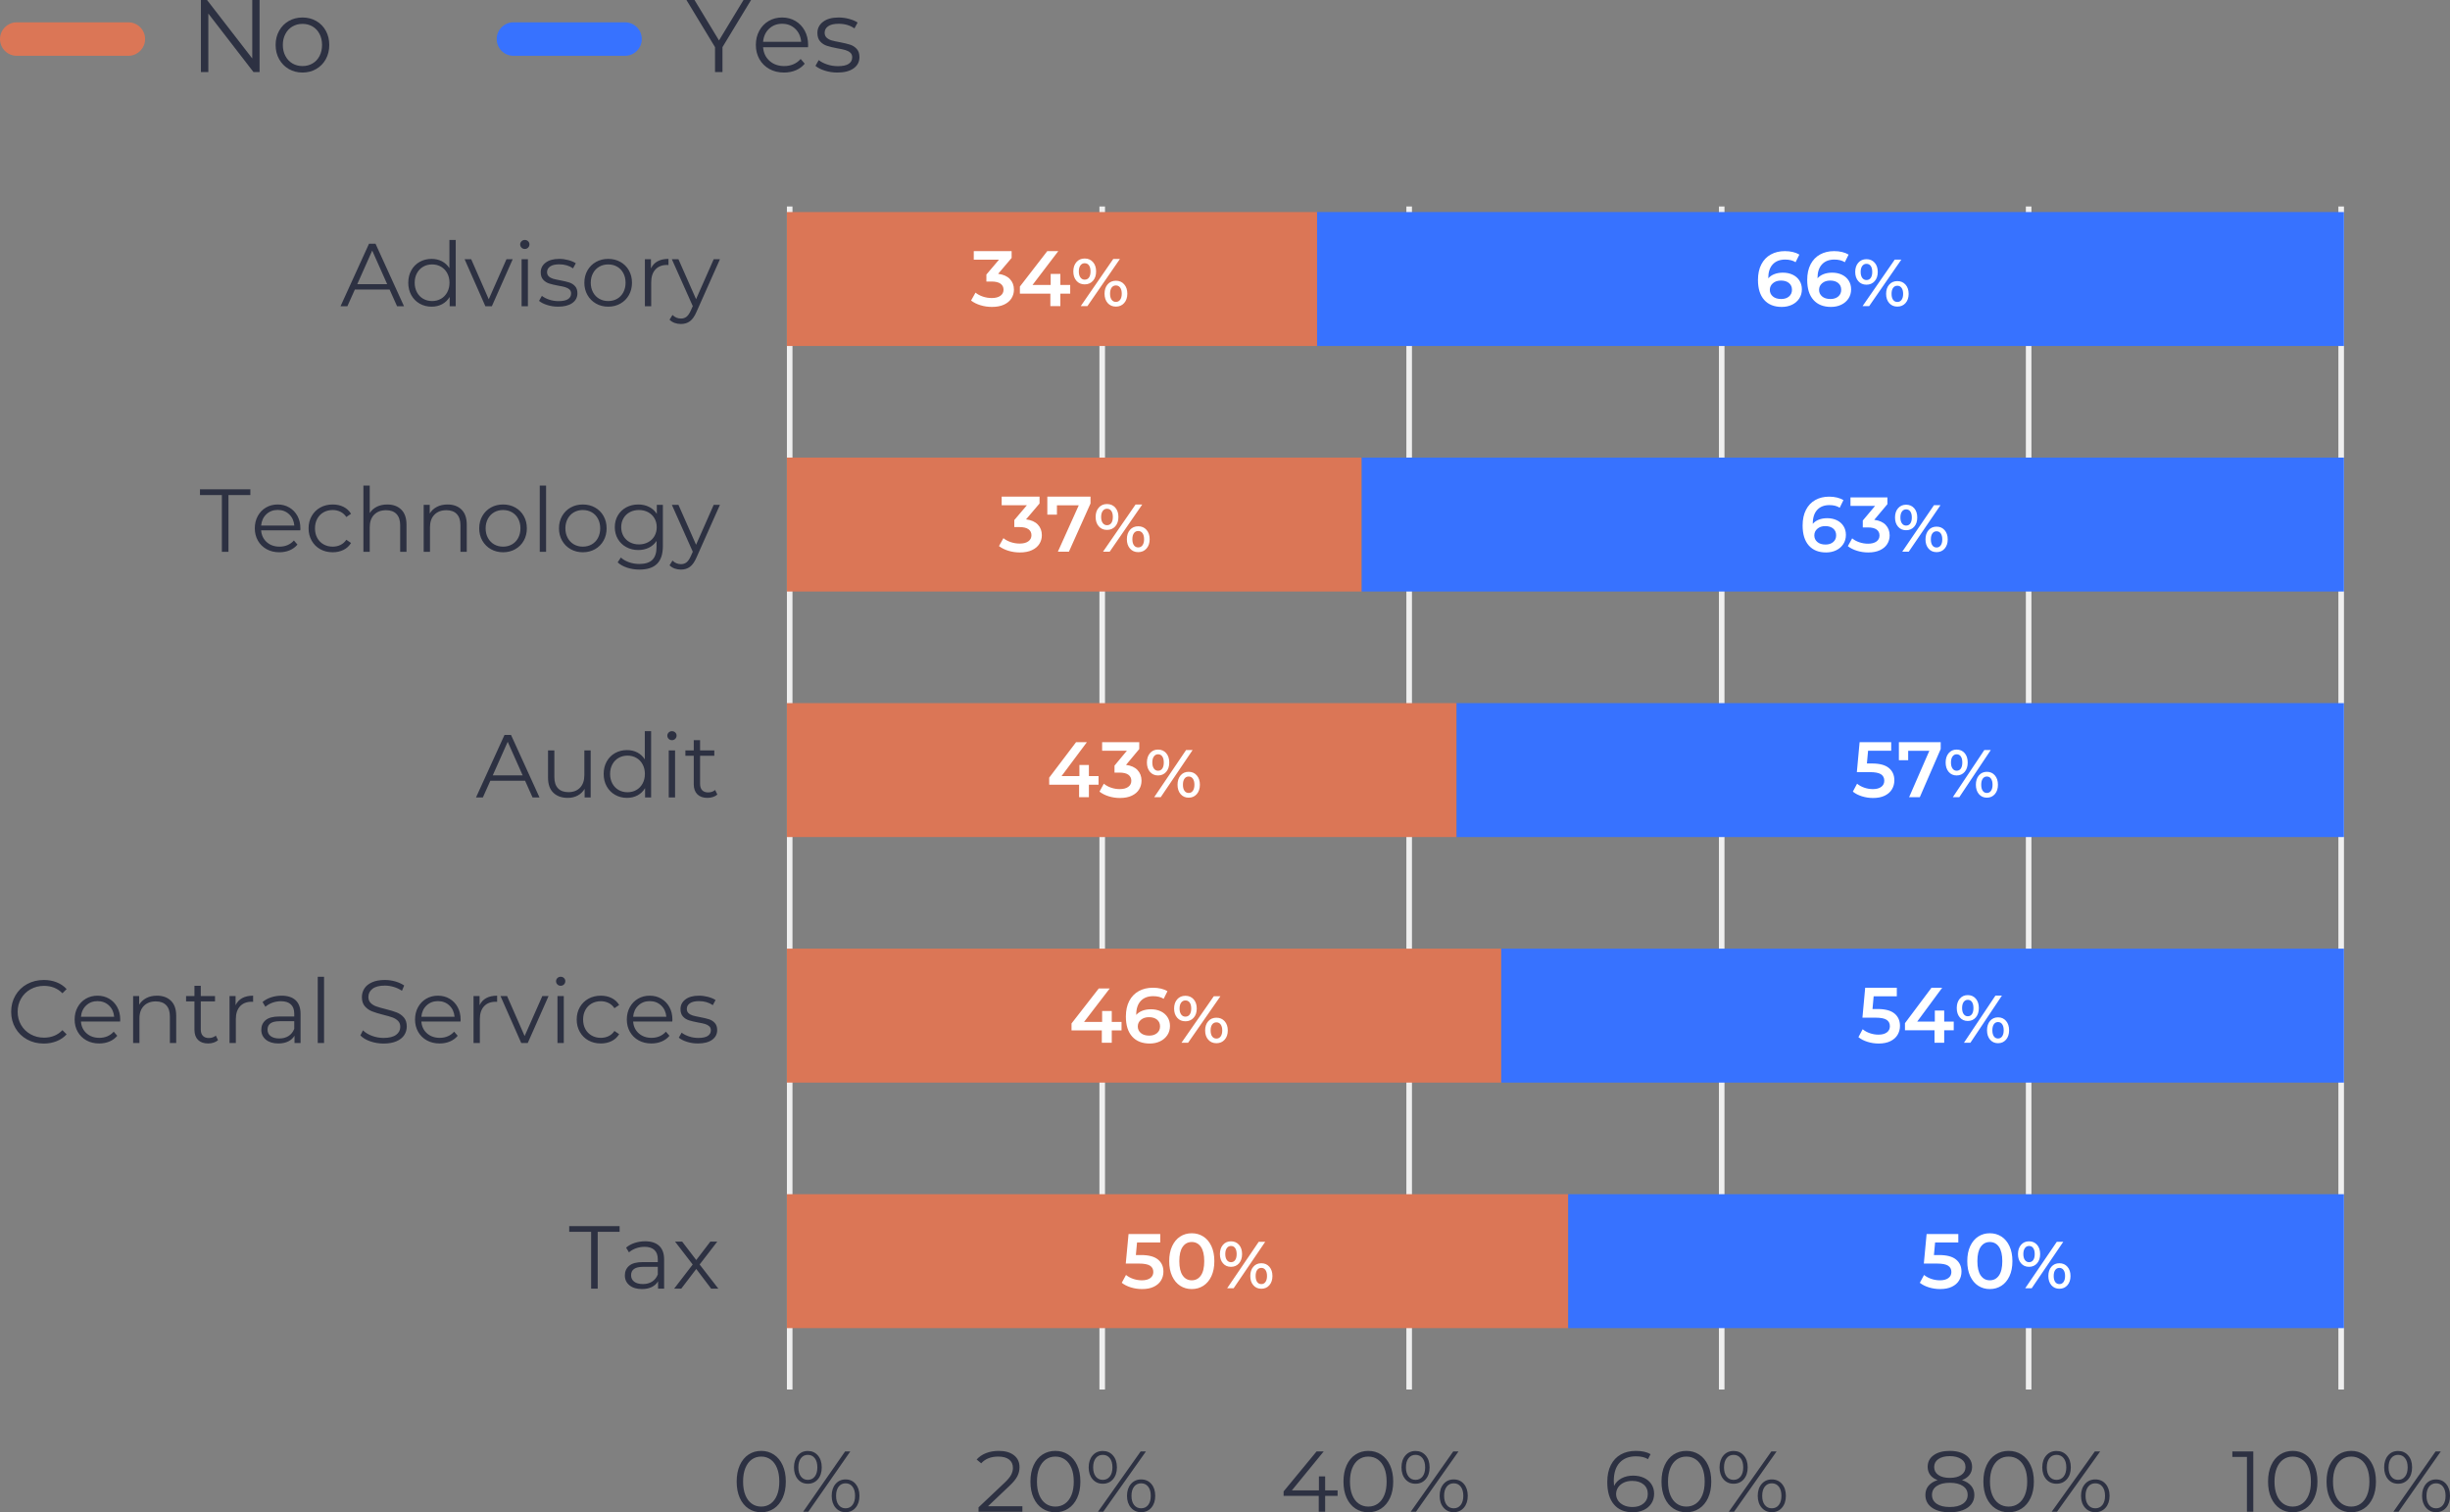 <?xml version="1.0" encoding="UTF-8"?>
<svg width="439px" height="271px" viewBox="0 0 439 271" version="1.1" xmlns="http://www.w3.org/2000/svg" xmlns:xlink="http://www.w3.org/1999/xlink">
    <rect x="0" y="0" width="439" height="271" fill="#808080" stroke="none"/>
    <title>Group 3</title>
    <g id="Home-&gt;-Issues-Chronology-&gt;-Timeline" stroke="none" stroke-width="1" fill="none" fill-rule="evenodd">
        <g id="Desktop/Timeline/Working-life/Recruitment-practices" transform="translate(-830, -2824)">
            <g id="Group-3" transform="translate(830, 2824)">
                <path d="M37.33,12.908 L37.33,2.434 L45.416,12.908 L46.512,12.908 L46.512,0 L45.2,0 L45.2,10.474 L37.096,0 L36,0 L36,12.908 L37.33,12.908 Z M54.202,13 C55.113,13 55.933,12.788 56.664,12.364 C57.395,11.94 57.967,11.353 58.38,10.603 C58.793,9.853 59,9.005 59,8.058 C59,7.112 58.793,6.263 58.38,5.513 C57.967,4.764 57.395,4.18 56.664,3.762 C55.933,3.344 55.113,3.135 54.202,3.135 C53.292,3.135 52.471,3.344 51.741,3.762 C51.01,4.18 50.435,4.764 50.016,5.513 C49.596,6.263 49.387,7.112 49.387,8.058 C49.387,9.005 49.596,9.853 50.016,10.603 C50.435,11.353 51.01,11.94 51.741,12.364 C52.471,12.788 53.292,13 54.202,13 Z M54.202,11.838 C53.532,11.838 52.93,11.682 52.396,11.368 C51.863,11.055 51.444,10.609 51.139,10.031 C50.833,9.453 50.68,8.796 50.68,8.058 C50.68,7.321 50.833,6.663 51.139,6.085 C51.444,5.507 51.863,5.062 52.396,4.748 C52.93,4.435 53.532,4.278 54.202,4.278 C54.873,4.278 55.475,4.435 56.008,4.748 C56.541,5.062 56.958,5.507 57.257,6.085 C57.557,6.663 57.706,7.321 57.706,8.058 C57.706,8.796 57.557,9.453 57.257,10.031 C56.958,10.609 56.541,11.055 56.008,11.368 C55.475,11.682 54.873,11.838 54.202,11.838 Z" id="No" fill="#2D3142" fill-rule="nonzero"></path>
                <path d="M129.456,12.908 L129.456,8.445 L134.577,0 L133.224,0 L128.834,7.247 L124.445,0 L123,0 L128.121,8.445 L128.121,12.908 L129.456,12.908 Z M140.484,13 C141.253,13 141.957,12.865 142.597,12.594 C143.237,12.324 143.77,11.93 144.197,11.414 L144.197,11.414 L143.465,10.566 C143.1,10.984 142.667,11.3 142.167,11.516 C141.667,11.731 141.118,11.838 140.521,11.838 C139.46,11.838 138.582,11.528 137.887,10.907 C137.192,10.286 136.808,9.472 136.735,8.464 L136.735,8.464 L144.782,8.464 L144.801,8.058 C144.801,7.099 144.599,6.248 144.197,5.504 C143.795,4.761 143.24,4.18 142.533,3.762 C141.826,3.344 141.027,3.135 140.137,3.135 C139.247,3.135 138.445,3.344 137.732,3.762 C137.019,4.18 136.458,4.764 136.049,5.513 C135.641,6.263 135.437,7.112 135.437,8.058 C135.437,9.005 135.65,9.853 136.077,10.603 C136.503,11.353 137.098,11.94 137.86,12.364 C138.622,12.788 139.497,13 140.484,13 Z M143.557,7.487 L136.735,7.487 C136.82,6.528 137.177,5.75 137.805,5.154 C138.433,4.558 139.21,4.26 140.137,4.26 C141.076,4.26 141.859,4.558 142.487,5.154 C143.115,5.75 143.472,6.528 143.557,7.487 L143.557,7.487 Z M150.031,13 C151.275,13 152.247,12.751 152.948,12.253 C153.649,11.755 154,11.082 154,10.234 C154,9.607 153.835,9.115 153.506,8.759 C153.177,8.402 152.781,8.15 152.317,8.003 C151.854,7.855 151.238,7.708 150.47,7.56 C149.848,7.45 149.361,7.342 149.007,7.238 C148.653,7.133 148.358,6.97 148.12,6.749 C147.882,6.528 147.763,6.233 147.763,5.864 C147.763,5.384 147.974,4.997 148.394,4.702 C148.815,4.407 149.44,4.26 150.269,4.26 C151.366,4.26 152.311,4.536 153.104,5.089 L153.104,5.089 L153.671,4.038 C153.268,3.768 152.756,3.55 152.135,3.384 C151.513,3.218 150.891,3.135 150.269,3.135 C149.074,3.135 148.141,3.393 147.471,3.909 C146.8,4.426 146.465,5.089 146.465,5.901 C146.465,6.552 146.633,7.062 146.968,7.431 C147.303,7.8 147.709,8.061 148.184,8.215 C148.66,8.369 149.288,8.519 150.068,8.667 C150.653,8.765 151.123,8.866 151.476,8.971 C151.83,9.075 152.122,9.229 152.354,9.432 C152.586,9.635 152.701,9.914 152.701,10.271 C152.701,10.775 152.491,11.165 152.071,11.442 C151.65,11.718 151.001,11.857 150.123,11.857 C149.464,11.857 148.83,11.755 148.221,11.552 C147.611,11.35 147.105,11.088 146.703,10.769 L146.703,10.769 L146.117,11.801 C146.52,12.146 147.078,12.431 147.791,12.659 C148.504,12.886 149.251,13 150.031,13 Z" id="Yes" fill="#2D3142" fill-rule="nonzero"></path>
                <path d="M136.394,271 C137.244,271 138.003,270.779 138.669,270.336 C139.336,269.893 139.858,269.257 140.236,268.428 C140.614,267.599 140.803,266.623 140.803,265.5 C140.803,264.377 140.614,263.401 140.236,262.572 C139.858,261.743 139.336,261.107 138.669,260.664 C138.003,260.221 137.244,260 136.394,260 C135.543,260 134.785,260.221 134.118,260.664 C133.451,261.107 132.932,261.743 132.559,262.572 C132.186,263.401 132,264.377 132,265.5 C132,266.623 132.186,267.599 132.559,268.428 C132.932,269.257 133.451,269.893 134.118,270.336 C134.785,270.779 135.543,271 136.394,271 Z M136.394,269.98 C135.753,269.98 135.189,269.805 134.701,269.455 C134.213,269.105 133.832,268.595 133.559,267.926 C133.286,267.256 133.15,266.448 133.15,265.5 C133.15,264.552 133.286,263.744 133.559,263.074 C133.832,262.405 134.213,261.895 134.701,261.545 C135.189,261.195 135.753,261.02 136.394,261.02 C137.034,261.02 137.598,261.195 138.087,261.545 C138.575,261.895 138.955,262.405 139.228,263.074 C139.501,263.744 139.638,264.552 139.638,265.5 C139.638,266.448 139.501,267.256 139.228,267.926 C138.955,268.595 138.575,269.105 138.087,269.455 C137.598,269.805 137.034,269.98 136.394,269.98 Z M144.756,265.886 C145.491,265.886 146.089,265.618 146.551,265.083 C147.013,264.547 147.244,263.837 147.244,262.951 C147.244,262.065 147.013,261.354 146.551,260.819 C146.089,260.283 145.491,260.015 144.756,260.015 C144.01,260.015 143.409,260.286 142.953,260.827 C142.496,261.367 142.268,262.075 142.268,262.951 C142.268,263.826 142.496,264.534 142.953,265.075 C143.409,265.616 144.01,265.886 144.756,265.886 Z M144.835,270.907 L152.362,260.093 L151.433,260.093 L143.906,270.907 L144.835,270.907 Z M144.756,265.191 C144.231,265.191 143.816,264.99 143.512,264.588 C143.207,264.187 143.055,263.641 143.055,262.951 C143.055,262.261 143.207,261.715 143.512,261.313 C143.816,260.912 144.231,260.711 144.756,260.711 C145.27,260.711 145.682,260.909 145.992,261.305 C146.302,261.702 146.457,262.25 146.457,262.951 C146.457,263.651 146.302,264.2 145.992,264.596 C145.682,264.993 145.27,265.191 144.756,265.191 Z M151.512,270.985 C152.257,270.985 152.858,270.714 153.315,270.173 C153.772,269.633 154,268.925 154,268.049 C154,267.174 153.772,266.466 153.315,265.925 C152.858,265.384 152.257,265.114 151.512,265.114 C150.777,265.114 150.178,265.384 149.717,265.925 C149.255,266.466 149.024,267.174 149.024,268.049 C149.024,268.925 149.255,269.633 149.717,270.173 C150.178,270.714 150.777,270.985 151.512,270.985 Z M151.512,270.289 C150.997,270.289 150.585,270.091 150.276,269.695 C149.966,269.298 149.811,268.75 149.811,268.049 C149.811,267.349 149.966,266.8 150.276,266.404 C150.585,266.007 150.997,265.809 151.512,265.809 C152.037,265.809 152.451,266.01 152.756,266.412 C153.06,266.813 153.213,267.359 153.213,268.049 C153.213,268.739 153.06,269.285 152.756,269.687 C152.451,270.088 152.037,270.289 151.512,270.289 Z" id="0%" fill="#2D3142" fill-rule="nonzero"></path>
                <path d="M183.196,270.907 L183.196,269.919 L177.033,269.919 L180.843,266.303 C181.558,265.634 182.044,265.042 182.3,264.527 C182.556,264.012 182.684,263.476 182.684,262.92 C182.684,262.014 182.35,261.3 181.683,260.78 C181.016,260.26 180.112,260 178.97,260 C178.116,260 177.351,260.134 176.673,260.402 C175.995,260.669 175.438,261.051 175,261.545 L175,261.545 L175.816,262.225 C176.542,261.421 177.561,261.02 178.874,261.02 C179.717,261.02 180.365,261.197 180.819,261.553 C181.272,261.908 181.499,262.405 181.499,263.044 C181.499,263.456 181.395,263.865 181.187,264.272 C180.979,264.679 180.581,265.16 179.994,265.716 L179.994,265.716 L175.336,270.119 L175.336,270.907 L183.196,270.907 Z M189.103,271 C189.967,271 190.739,270.779 191.416,270.336 C192.094,269.893 192.625,269.257 193.009,268.428 C193.393,267.599 193.585,266.623 193.585,265.5 C193.585,264.377 193.393,263.401 193.009,262.572 C192.625,261.743 192.094,261.107 191.416,260.664 C190.739,260.221 189.967,260 189.103,260 C188.239,260 187.468,260.221 186.79,260.664 C186.112,261.107 185.584,261.743 185.205,262.572 C184.826,263.401 184.637,264.377 184.637,265.5 C184.637,266.623 184.826,267.599 185.205,268.428 C185.584,269.257 186.112,269.893 186.79,270.336 C187.468,270.779 188.239,271 189.103,271 Z M189.103,269.98 C188.452,269.98 187.878,269.805 187.382,269.455 C186.886,269.105 186.499,268.595 186.222,267.926 C185.944,267.256 185.805,266.448 185.805,265.5 C185.805,264.552 185.944,263.744 186.222,263.074 C186.499,262.405 186.886,261.895 187.382,261.545 C187.878,261.195 188.452,261.02 189.103,261.02 C189.754,261.02 190.328,261.195 190.824,261.545 C191.32,261.895 191.707,262.405 191.984,263.074 C192.262,263.744 192.401,264.552 192.401,265.5 C192.401,266.448 192.262,267.256 191.984,267.926 C191.707,268.595 191.32,269.105 190.824,269.455 C190.328,269.805 189.754,269.98 189.103,269.98 Z M197.603,265.886 C198.35,265.886 198.959,265.618 199.428,265.083 C199.898,264.547 200.133,263.837 200.133,262.951 C200.133,262.065 199.898,261.354 199.428,260.819 C198.959,260.283 198.35,260.015 197.603,260.015 C196.846,260.015 196.235,260.286 195.77,260.827 C195.306,261.367 195.074,262.075 195.074,262.951 C195.074,263.826 195.306,264.534 195.77,265.075 C196.235,265.616 196.846,265.886 197.603,265.886 Z M197.683,270.907 L205.335,260.093 L204.391,260.093 L196.739,270.907 L197.683,270.907 Z M197.603,265.191 C197.07,265.191 196.648,264.99 196.339,264.588 C196.029,264.187 195.874,263.641 195.874,262.951 C195.874,262.261 196.029,261.715 196.339,261.313 C196.648,260.912 197.07,260.711 197.603,260.711 C198.126,260.711 198.545,260.909 198.86,261.305 C199.175,261.702 199.332,262.25 199.332,262.951 C199.332,263.651 199.175,264.2 198.86,264.596 C198.545,264.993 198.126,265.191 197.603,265.191 Z M204.471,270.985 C205.228,270.985 205.839,270.714 206.304,270.173 C206.768,269.633 207,268.925 207,268.049 C207,267.174 206.768,266.466 206.304,265.925 C205.839,265.384 205.228,265.114 204.471,265.114 C203.724,265.114 203.115,265.384 202.646,265.925 C202.176,266.466 201.941,267.174 201.941,268.049 C201.941,268.925 202.176,269.633 202.646,270.173 C203.115,270.714 203.724,270.985 204.471,270.985 Z M204.471,270.289 C203.948,270.289 203.529,270.091 203.214,269.695 C202.899,269.298 202.742,268.75 202.742,268.049 C202.742,267.349 202.899,266.8 203.214,266.404 C203.529,266.007 203.948,265.809 204.471,265.809 C205.004,265.809 205.426,266.01 205.735,266.412 C206.045,266.813 206.2,267.359 206.2,268.049 C206.2,268.739 206.045,269.285 205.735,269.687 C205.426,270.088 205.004,270.289 204.471,270.289 Z" id="20%" fill="#2D3142" fill-rule="nonzero"></path>
                <path d="M237.445,270.907 L237.445,268.065 L239.677,268.065 L239.677,267.076 L237.445,267.076 L237.445,264.573 L236.329,264.573 L236.329,267.076 L231.483,267.076 L237.19,260.093 L235.914,260.093 L230,267.261 L230,268.065 L236.297,268.065 L236.297,270.907 L237.445,270.907 Z M245.177,271 C246.038,271 246.806,270.779 247.48,270.336 C248.155,269.893 248.684,269.257 249.067,268.428 C249.449,267.599 249.641,266.623 249.641,265.5 C249.641,264.377 249.449,263.401 249.067,262.572 C248.684,261.743 248.155,261.107 247.48,260.664 C246.806,260.221 246.038,260 245.177,260 C244.316,260 243.548,260.221 242.873,260.664 C242.198,261.107 241.672,261.743 241.295,262.572 C240.918,263.401 240.729,264.377 240.729,265.5 C240.729,266.623 240.918,267.599 241.295,268.428 C241.672,269.257 242.198,269.893 242.873,270.336 C243.548,270.779 244.316,271 245.177,271 Z M245.177,269.98 C244.529,269.98 243.957,269.805 243.463,269.455 C242.969,269.105 242.584,268.595 242.307,267.926 C242.031,267.256 241.893,266.448 241.893,265.5 C241.893,264.552 242.031,263.744 242.307,263.074 C242.584,262.405 242.969,261.895 243.463,261.545 C243.957,261.195 244.529,261.02 245.177,261.02 C245.825,261.02 246.396,261.195 246.891,261.545 C247.385,261.895 247.77,262.405 248.046,263.074 C248.323,263.744 248.461,264.552 248.461,265.5 C248.461,266.448 248.323,267.256 248.046,267.926 C247.77,268.595 247.385,269.105 246.891,269.455 C246.396,269.805 245.825,269.98 245.177,269.98 Z M253.642,265.886 C254.386,265.886 254.992,265.618 255.459,265.083 C255.927,264.547 256.161,263.837 256.161,262.951 C256.161,262.065 255.927,261.354 255.459,260.819 C254.992,260.283 254.386,260.015 253.642,260.015 C252.887,260.015 252.279,260.286 251.817,260.827 C251.354,261.367 251.123,262.075 251.123,262.951 C251.123,263.826 251.354,264.534 251.817,265.075 C252.279,265.616 252.887,265.886 253.642,265.886 Z M253.722,270.907 L261.342,260.093 L260.401,260.093 L252.781,270.907 L253.722,270.907 Z M253.642,265.191 C253.111,265.191 252.691,264.99 252.383,264.588 C252.074,264.187 251.92,263.641 251.92,262.951 C251.92,262.261 252.074,261.715 252.383,261.313 C252.691,260.912 253.111,260.711 253.642,260.711 C254.163,260.711 254.58,260.909 254.893,261.305 C255.207,261.702 255.364,262.25 255.364,262.951 C255.364,263.651 255.207,264.2 254.893,264.596 C254.58,264.993 254.163,265.191 253.642,265.191 Z M260.481,270.985 C261.236,270.985 261.844,270.714 262.307,270.173 C262.769,269.633 263,268.925 263,268.049 C263,267.174 262.769,266.466 262.307,265.925 C261.844,265.384 261.236,265.114 260.481,265.114 C259.737,265.114 259.131,265.384 258.664,265.925 C258.196,266.466 257.962,267.174 257.962,268.049 C257.962,268.925 258.196,269.633 258.664,270.173 C259.131,270.714 259.737,270.985 260.481,270.985 Z M260.481,270.289 C259.96,270.289 259.543,270.091 259.23,269.695 C258.916,269.298 258.759,268.75 258.759,268.049 C258.759,267.349 258.916,266.8 259.23,266.404 C259.543,266.007 259.96,265.809 260.481,265.809 C261.013,265.809 261.432,266.01 261.741,266.412 C262.049,266.813 262.203,267.359 262.203,268.049 C262.203,268.739 262.049,269.285 261.741,269.687 C261.432,270.088 261.013,270.289 260.481,270.289 Z" id="40%" fill="#2D3142" fill-rule="nonzero"></path>
                <path d="M292.578,271 C293.301,271 293.953,270.864 294.532,270.591 C295.112,270.318 295.567,269.929 295.896,269.424 C296.226,268.919 296.391,268.338 296.391,267.678 C296.391,267.029 296.231,266.46 295.912,265.971 C295.593,265.482 295.149,265.103 294.58,264.836 C294.011,264.568 293.36,264.434 292.626,264.434 C291.839,264.434 291.143,264.596 290.536,264.921 C289.93,265.245 289.489,265.701 289.212,266.288 C289.18,265.958 289.165,265.665 289.165,265.407 C289.165,263.965 289.515,262.866 290.217,262.109 C290.919,261.352 291.887,260.973 293.121,260.973 C294.035,260.973 294.758,261.143 295.29,261.483 L295.29,261.483 L295.753,260.587 C295.093,260.196 294.211,260 293.105,260 C292.084,260 291.19,260.214 290.425,260.641 C289.659,261.069 289.063,261.699 288.638,262.534 C288.213,263.368 288,264.388 288,265.593 C288,267.313 288.393,268.644 289.18,269.586 C289.967,270.529 291.1,271 292.578,271 Z M292.53,270.058 C291.914,270.058 291.382,269.949 290.935,269.733 C290.489,269.517 290.151,269.234 289.922,268.883 C289.694,268.533 289.579,268.152 289.579,267.74 C289.579,267.297 289.702,266.896 289.946,266.535 C290.191,266.175 290.528,265.891 290.959,265.685 C291.39,265.479 291.887,265.376 292.451,265.376 C293.312,265.376 293.995,265.588 294.5,266.01 C295.006,266.432 295.258,266.999 295.258,267.709 C295.258,268.42 295.006,268.989 294.5,269.416 C293.995,269.844 293.339,270.058 292.53,270.058 Z M302.166,271 C303.027,271 303.795,270.779 304.471,270.336 C305.146,269.893 305.675,269.257 306.058,268.428 C306.441,267.599 306.632,266.623 306.632,265.5 C306.632,264.377 306.441,263.401 306.058,262.572 C305.675,261.743 305.146,261.107 304.471,260.664 C303.795,260.221 303.027,260 302.166,260 C301.304,260 300.536,260.221 299.86,260.664 C299.185,261.107 298.659,261.743 298.281,262.572 C297.904,263.401 297.715,264.377 297.715,265.5 C297.715,266.623 297.904,267.599 298.281,268.428 C298.659,269.257 299.185,269.893 299.86,270.336 C300.536,270.779 301.304,271 302.166,271 Z M302.166,269.98 C301.517,269.98 300.945,269.805 300.451,269.455 C299.956,269.105 299.571,268.595 299.294,267.926 C299.018,267.256 298.879,266.448 298.879,265.5 C298.879,264.552 299.018,263.744 299.294,263.074 C299.571,262.405 299.956,261.895 300.451,261.545 C300.945,261.195 301.517,261.02 302.166,261.02 C302.814,261.02 303.386,261.195 303.88,261.545 C304.375,261.895 304.76,262.405 305.037,263.074 C305.313,263.744 305.452,264.552 305.452,265.5 C305.452,266.448 305.313,267.256 305.037,267.926 C304.76,268.595 304.375,269.105 303.88,269.455 C303.386,269.805 302.814,269.98 302.166,269.98 Z M310.636,265.886 C311.381,265.886 311.987,265.618 312.455,265.083 C312.923,264.547 313.157,263.837 313.157,262.951 C313.157,262.065 312.923,261.354 312.455,260.819 C311.987,260.283 311.381,260.015 310.636,260.015 C309.881,260.015 309.272,260.286 308.81,260.827 C308.347,261.367 308.116,262.075 308.116,262.951 C308.116,263.826 308.347,264.534 308.81,265.075 C309.272,265.616 309.881,265.886 310.636,265.886 Z M310.716,270.907 L318.341,260.093 L317.4,260.093 L309.775,270.907 L310.716,270.907 Z M310.636,265.191 C310.104,265.191 309.684,264.99 309.376,264.588 C309.067,264.187 308.913,263.641 308.913,262.951 C308.913,262.261 309.067,261.715 309.376,261.313 C309.684,260.912 310.104,260.711 310.636,260.711 C311.157,260.711 311.575,260.909 311.888,261.305 C312.202,261.702 312.359,262.25 312.359,262.951 C312.359,263.651 312.202,264.2 311.888,264.596 C311.575,264.993 311.157,265.191 310.636,265.191 Z M317.48,270.985 C318.235,270.985 318.843,270.714 319.306,270.173 C319.769,269.633 320,268.925 320,268.049 C320,267.174 319.769,266.466 319.306,265.925 C318.843,265.384 318.235,265.114 317.48,265.114 C316.735,265.114 316.129,265.384 315.661,265.925 C315.193,266.466 314.959,267.174 314.959,268.049 C314.959,268.925 315.193,269.633 315.661,270.173 C316.129,270.714 316.735,270.985 317.48,270.985 Z M317.48,270.289 C316.958,270.289 316.541,270.091 316.227,269.695 C315.914,269.298 315.757,268.75 315.757,268.049 C315.757,267.349 315.914,266.8 316.227,266.404 C316.541,266.007 316.958,265.809 317.48,265.809 C318.011,265.809 318.431,266.01 318.74,266.412 C319.048,266.813 319.202,267.359 319.202,268.049 C319.202,268.739 319.048,269.285 318.74,269.687 C318.431,270.088 318.011,270.289 317.48,270.289 Z" id="60%" fill="#2D3142" fill-rule="nonzero"></path>
                <path d="M349.37,271 C350.265,271 351.045,270.874 351.708,270.621 C352.372,270.369 352.882,270.009 353.238,269.54 C353.594,269.071 353.772,268.523 353.772,267.895 C353.772,267.256 353.58,266.71 353.197,266.257 C352.814,265.804 352.267,265.464 351.555,265.237 C352.137,265.021 352.585,264.71 352.898,264.303 C353.211,263.896 353.367,263.414 353.367,262.858 C353.367,262.281 353.2,261.777 352.866,261.344 C352.531,260.912 352.064,260.579 351.466,260.348 C350.867,260.116 350.168,260 349.37,260 C348.161,260 347.198,260.257 346.481,260.772 C345.763,261.287 345.405,261.983 345.405,262.858 C345.405,263.414 345.556,263.896 345.858,264.303 C346.16,264.71 346.602,265.021 347.185,265.237 C346.473,265.464 345.931,265.801 345.558,266.249 C345.186,266.697 345,267.246 345,267.895 C345,268.853 345.388,269.61 346.165,270.166 C346.942,270.722 348.01,271 349.37,271 Z M349.37,264.836 C348.496,264.836 347.811,264.661 347.314,264.31 C346.818,263.96 346.57,263.486 346.57,262.889 C346.57,262.292 346.821,261.818 347.322,261.468 C347.824,261.118 348.507,260.942 349.37,260.942 C350.222,260.942 350.905,261.118 351.417,261.468 C351.93,261.818 352.186,262.297 352.186,262.904 C352.186,263.492 351.935,263.96 351.433,264.31 C350.932,264.661 350.244,264.836 349.37,264.836 Z M349.37,270.058 C348.366,270.058 347.584,269.864 347.023,269.478 C346.462,269.092 346.181,268.559 346.181,267.879 C346.181,267.21 346.465,266.682 347.031,266.296 C347.598,265.909 348.377,265.716 349.37,265.716 C350.373,265.716 351.158,265.909 351.725,266.296 C352.291,266.682 352.574,267.21 352.574,267.879 C352.574,268.549 352.291,269.079 351.725,269.471 C351.158,269.862 350.373,270.058 349.37,270.058 Z M359.906,271 C360.78,271 361.559,270.779 362.244,270.336 C362.93,269.893 363.466,269.257 363.855,268.428 C364.243,267.599 364.437,266.623 364.437,265.5 C364.437,264.377 364.243,263.401 363.855,262.572 C363.466,261.743 362.93,261.107 362.244,260.664 C361.559,260.221 360.78,260 359.906,260 C359.032,260 358.252,260.221 357.567,260.664 C356.882,261.107 356.348,261.743 355.965,262.572 C355.582,263.401 355.39,264.377 355.39,265.5 C355.39,266.623 355.582,267.599 355.965,268.428 C356.348,269.257 356.882,269.893 357.567,270.336 C358.252,270.779 359.032,271 359.906,271 Z M359.906,269.98 C359.248,269.98 358.668,269.805 358.166,269.455 C357.664,269.105 357.273,268.595 356.993,267.926 C356.712,267.256 356.572,266.448 356.572,265.5 C356.572,264.552 356.712,263.744 356.993,263.074 C357.273,262.405 357.664,261.895 358.166,261.545 C358.668,261.195 359.248,261.02 359.906,261.02 C360.564,261.02 361.144,261.195 361.646,261.545 C362.147,261.895 362.538,262.405 362.819,263.074 C363.1,263.744 363.24,264.552 363.24,265.5 C363.24,266.448 363.1,267.256 362.819,267.926 C362.538,268.595 362.147,269.105 361.646,269.455 C361.144,269.805 360.564,269.98 359.906,269.98 Z M368.5,265.886 C369.255,265.886 369.87,265.618 370.345,265.083 C370.82,264.547 371.057,263.837 371.057,262.951 C371.057,262.065 370.82,261.354 370.345,260.819 C369.87,260.283 369.255,260.015 368.5,260.015 C367.734,260.015 367.116,260.286 366.647,260.827 C366.177,261.367 365.943,262.075 365.943,262.951 C365.943,263.826 366.177,264.534 366.647,265.075 C367.116,265.616 367.734,265.886 368.5,265.886 Z M368.581,270.907 L376.317,260.093 L375.362,260.093 L367.626,270.907 L368.581,270.907 Z M368.5,265.191 C367.96,265.191 367.534,264.99 367.221,264.588 C366.908,264.187 366.752,263.641 366.752,262.951 C366.752,262.261 366.908,261.715 367.221,261.313 C367.534,260.912 367.96,260.711 368.5,260.711 C369.028,260.711 369.452,260.909 369.77,261.305 C370.089,261.702 370.248,262.25 370.248,262.951 C370.248,263.651 370.089,264.2 369.77,264.596 C369.452,264.993 369.028,265.191 368.5,265.191 Z M375.443,270.985 C376.209,270.985 376.827,270.714 377.296,270.173 C377.765,269.633 378,268.925 378,268.049 C378,267.174 377.765,266.466 377.296,265.925 C376.827,265.384 376.209,265.114 375.443,265.114 C374.688,265.114 374.073,265.384 373.598,265.925 C373.123,266.466 372.886,267.174 372.886,268.049 C372.886,268.925 373.123,269.633 373.598,270.173 C374.073,270.714 374.688,270.985 375.443,270.985 Z M375.443,270.289 C374.914,270.289 374.491,270.091 374.172,269.695 C373.854,269.298 373.695,268.75 373.695,268.049 C373.695,267.349 373.854,266.8 374.172,266.404 C374.491,266.007 374.914,265.809 375.443,265.809 C375.982,265.809 376.409,266.01 376.721,266.412 C377.034,266.813 377.191,267.359 377.191,268.049 C377.191,268.739 377.034,269.285 376.721,269.687 C376.409,270.088 375.982,270.289 375.443,270.289 Z" id="80%" fill="#2D3142" fill-rule="nonzero"></path>
                <path d="M403.753,270.907 L403.753,260.093 L400,260.093 L400,261.081 L402.613,261.081 L402.613,270.907 L403.753,270.907 Z M410.815,271 C411.67,271 412.433,270.779 413.103,270.336 C413.773,269.893 414.298,269.257 414.678,268.428 C415.058,267.599 415.248,266.623 415.248,265.5 C415.248,264.377 415.058,263.401 414.678,262.572 C414.298,261.743 413.773,261.107 413.103,260.664 C412.433,260.221 411.67,260 410.815,260 C409.96,260 409.197,260.221 408.527,260.664 C407.856,261.107 407.334,261.743 406.959,262.572 C406.584,263.401 406.397,264.377 406.397,265.5 C406.397,266.623 406.584,267.599 406.959,268.428 C407.334,269.257 407.856,269.893 408.527,270.336 C409.197,270.779 409.96,271 410.815,271 Z M410.815,269.98 C410.171,269.98 409.604,269.805 409.113,269.455 C408.622,269.105 408.239,268.595 407.965,267.926 C407.69,267.256 407.553,266.448 407.553,265.5 C407.553,264.552 407.69,263.744 407.965,263.074 C408.239,262.405 408.622,261.895 409.113,261.545 C409.604,261.195 410.171,261.02 410.815,261.02 C411.459,261.02 412.026,261.195 412.517,261.545 C413.008,261.895 413.391,262.405 413.665,263.074 C413.94,263.744 414.077,264.552 414.077,265.5 C414.077,266.448 413.94,267.256 413.665,267.926 C413.391,268.595 413.008,269.105 412.517,269.455 C412.026,269.805 411.459,269.98 410.815,269.98 Z M421.297,271 C422.152,271 422.915,270.779 423.585,270.336 C424.256,269.893 424.781,269.257 425.161,268.428 C425.541,267.599 425.731,266.623 425.731,265.5 C425.731,264.377 425.541,263.401 425.161,262.572 C424.781,261.743 424.256,261.107 423.585,260.664 C422.915,260.221 422.152,260 421.297,260 C420.442,260 419.679,260.221 419.009,260.664 C418.339,261.107 417.816,261.743 417.442,262.572 C417.067,263.401 416.879,264.377 416.879,265.5 C416.879,266.623 417.067,267.599 417.442,268.428 C417.816,269.257 418.339,269.893 419.009,270.336 C419.679,270.779 420.442,271 421.297,271 Z M421.297,269.98 C420.653,269.98 420.086,269.805 419.595,269.455 C419.104,269.105 418.721,268.595 418.447,267.926 C418.173,267.256 418.035,266.448 418.035,265.5 C418.035,264.552 418.173,263.744 418.447,263.074 C418.721,262.405 419.104,261.895 419.595,261.545 C420.086,261.195 420.653,261.02 421.297,261.02 C421.941,261.02 422.509,261.195 422.999,261.545 C423.49,261.895 423.873,262.405 424.147,263.074 C424.422,263.744 424.559,264.552 424.559,265.5 C424.559,266.448 424.422,267.256 424.147,267.926 C423.873,268.595 423.49,269.105 422.999,269.455 C422.509,269.805 421.941,269.98 421.297,269.98 Z M429.705,265.886 C430.444,265.886 431.046,265.618 431.51,265.083 C431.975,264.547 432.207,263.837 432.207,262.951 C432.207,262.065 431.975,261.354 431.51,260.819 C431.046,260.283 430.444,260.015 429.705,260.015 C428.956,260.015 428.351,260.286 427.892,260.827 C427.433,261.367 427.203,262.075 427.203,262.951 C427.203,263.826 427.433,264.534 427.892,265.075 C428.351,265.616 428.956,265.886 429.705,265.886 Z M429.784,270.907 L437.353,260.093 L436.419,260.093 L428.85,270.907 L429.784,270.907 Z M429.705,265.191 C429.177,265.191 428.76,264.99 428.454,264.588 C428.148,264.187 427.995,263.641 427.995,262.951 C427.995,262.261 428.148,261.715 428.454,261.313 C428.76,260.912 429.177,260.711 429.705,260.711 C430.222,260.711 430.637,260.909 430.948,261.305 C431.26,261.702 431.415,262.25 431.415,262.951 C431.415,263.651 431.26,264.2 430.948,264.596 C430.637,264.993 430.222,265.191 429.705,265.191 Z M436.498,270.985 C437.248,270.985 437.852,270.714 438.311,270.173 C438.77,269.633 439,268.925 439,268.049 C439,267.174 438.77,266.466 438.311,265.925 C437.852,265.384 437.248,265.114 436.498,265.114 C435.759,265.114 435.158,265.384 434.693,265.925 C434.229,266.466 433.996,267.174 433.996,268.049 C433.996,268.925 434.229,269.633 434.693,270.173 C435.158,270.714 435.759,270.985 436.498,270.985 Z M436.498,270.289 C435.981,270.289 435.567,270.091 435.255,269.695 C434.944,269.298 434.788,268.75 434.788,268.049 C434.788,267.349 434.944,266.8 435.255,266.404 C435.567,266.007 435.981,265.809 436.498,265.809 C437.026,265.809 437.443,266.01 437.749,266.412 C438.055,266.813 438.208,267.359 438.208,268.049 C438.208,268.739 438.055,269.285 437.749,269.687 C437.443,270.088 437.026,270.289 436.498,270.289 Z" id="100%" fill="#2D3142" fill-rule="nonzero"></path>
                <path d="M62.246,54.875 L63.586,51.882 L69.807,51.882 L71.147,54.875 L72.391,54.875 L67.286,43.672 L66.122,43.672 L61.018,54.875 L62.246,54.875 Z M69.376,50.922 L64.017,50.922 L66.696,44.904 L69.376,50.922 Z M77.335,54.955 C78.037,54.955 78.667,54.806 79.226,54.507 C79.784,54.208 80.233,53.776 80.573,53.211 L80.573,53.211 L80.573,54.875 L81.658,54.875 L81.658,43 L80.526,43 L80.526,48.057 C80.175,47.513 79.725,47.1 79.178,46.817 C78.63,46.534 78.016,46.393 77.335,46.393 C76.549,46.393 75.836,46.572 75.198,46.929 C74.56,47.286 74.06,47.791 73.699,48.441 C73.337,49.092 73.156,49.834 73.156,50.666 C73.156,51.498 73.337,52.24 73.699,52.891 C74.06,53.541 74.56,54.048 75.198,54.411 C75.836,54.774 76.549,54.955 77.335,54.955 Z M77.431,53.947 C76.836,53.947 76.301,53.811 75.828,53.539 C75.355,53.267 74.983,52.88 74.712,52.378 C74.44,51.877 74.305,51.306 74.305,50.666 C74.305,50.026 74.44,49.455 74.712,48.954 C74.983,48.452 75.355,48.065 75.828,47.793 C76.301,47.521 76.836,47.385 77.431,47.385 C78.016,47.385 78.545,47.521 79.018,47.793 C79.491,48.065 79.864,48.452 80.135,48.954 C80.406,49.455 80.542,50.026 80.542,50.666 C80.542,51.306 80.406,51.877 80.135,52.378 C79.864,52.88 79.491,53.267 79.018,53.539 C78.545,53.811 78.016,53.947 77.431,53.947 Z M88.134,54.875 L91.867,46.457 L90.75,46.457 L87.576,53.627 L84.434,46.457 L83.253,46.457 L86.97,54.875 L88.134,54.875 Z M94.036,44.616 C94.27,44.616 94.467,44.536 94.626,44.376 C94.786,44.216 94.865,44.019 94.865,43.784 C94.865,43.571 94.786,43.387 94.626,43.232 C94.467,43.077 94.27,43 94.036,43 C93.802,43 93.605,43.08 93.446,43.24 C93.286,43.4 93.206,43.587 93.206,43.8 C93.206,44.024 93.286,44.216 93.446,44.376 C93.605,44.536 93.802,44.616 94.036,44.616 Z M94.594,54.875 L94.594,46.457 L93.462,46.457 L93.462,54.875 L94.594,54.875 Z M100.002,54.955 C101.086,54.955 101.934,54.739 102.546,54.307 C103.157,53.875 103.463,53.291 103.463,52.554 C103.463,52.01 103.319,51.584 103.032,51.274 C102.745,50.965 102.399,50.746 101.995,50.618 C101.591,50.49 101.054,50.362 100.384,50.234 C99.842,50.138 99.417,50.044 99.108,49.954 C98.8,49.863 98.542,49.722 98.335,49.53 C98.127,49.338 98.024,49.082 98.024,48.761 C98.024,48.345 98.207,48.009 98.574,47.753 C98.941,47.497 99.486,47.369 100.209,47.369 C101.166,47.369 101.99,47.609 102.681,48.089 L102.681,48.089 L103.176,47.177 C102.825,46.942 102.378,46.753 101.836,46.609 C101.294,46.465 100.751,46.393 100.209,46.393 C99.167,46.393 98.353,46.617 97.768,47.065 C97.184,47.513 96.891,48.089 96.891,48.793 C96.891,49.359 97.037,49.802 97.33,50.122 C97.622,50.442 97.976,50.669 98.39,50.802 C98.805,50.935 99.353,51.066 100.033,51.194 C100.544,51.279 100.953,51.367 101.262,51.458 C101.57,51.549 101.825,51.682 102.027,51.858 C102.229,52.034 102.33,52.277 102.33,52.586 C102.33,53.024 102.147,53.363 101.78,53.603 C101.413,53.843 100.847,53.963 100.081,53.963 C99.507,53.963 98.954,53.875 98.422,53.699 C97.891,53.523 97.449,53.296 97.098,53.019 L97.098,53.019 L96.588,53.915 C96.939,54.214 97.425,54.462 98.048,54.659 C98.67,54.856 99.321,54.955 100.002,54.955 Z M108.982,54.955 C109.79,54.955 110.518,54.771 111.167,54.403 C111.816,54.035 112.323,53.525 112.69,52.875 C113.057,52.224 113.241,51.488 113.241,50.666 C113.241,49.844 113.057,49.108 112.69,48.457 C112.323,47.807 111.816,47.3 111.167,46.937 C110.518,46.574 109.79,46.393 108.982,46.393 C108.174,46.393 107.445,46.574 106.797,46.937 C106.148,47.3 105.637,47.807 105.265,48.457 C104.893,49.108 104.707,49.844 104.707,50.666 C104.707,51.488 104.893,52.224 105.265,52.875 C105.637,53.525 106.148,54.035 106.797,54.403 C107.445,54.771 108.174,54.955 108.982,54.955 Z M108.982,53.947 C108.386,53.947 107.852,53.811 107.379,53.539 C106.906,53.267 106.533,52.88 106.262,52.378 C105.991,51.877 105.855,51.306 105.855,50.666 C105.855,50.026 105.991,49.455 106.262,48.954 C106.533,48.452 106.906,48.065 107.379,47.793 C107.852,47.521 108.386,47.385 108.982,47.385 C109.577,47.385 110.112,47.521 110.585,47.793 C111.058,48.065 111.428,48.452 111.693,48.954 C111.959,49.455 112.092,50.026 112.092,50.666 C112.092,51.306 111.959,51.877 111.693,52.378 C111.428,52.88 111.058,53.267 110.585,53.539 C110.112,53.811 109.577,53.947 108.982,53.947 Z M116.686,54.875 L116.686,50.586 C116.686,49.604 116.936,48.841 117.436,48.297 C117.935,47.753 118.627,47.481 119.509,47.481 L119.509,47.481 L119.78,47.497 L119.78,46.393 C119.004,46.393 118.353,46.537 117.826,46.825 C117.3,47.113 116.904,47.54 116.638,48.105 L116.638,48.105 L116.638,46.457 L115.554,46.457 L115.554,54.875 L116.686,54.875 Z M122.014,58.06 C122.641,58.06 123.178,57.894 123.625,57.564 C124.071,57.233 124.465,56.673 124.805,55.883 L124.805,55.883 L129,46.457 L127.883,46.457 L124.725,53.611 L121.567,46.457 L120.387,46.457 L124.135,54.859 L123.768,55.675 C123.534,56.187 123.282,56.55 123.01,56.764 C122.739,56.977 122.412,57.084 122.03,57.084 C121.434,57.084 120.924,56.87 120.498,56.443 L120.498,56.443 L119.972,57.292 C120.227,57.548 120.53,57.74 120.881,57.868 C121.232,57.996 121.609,58.06 122.014,58.06 Z M40.936,98.886 L40.936,88.708 L44.86,88.708 L44.86,87.683 L35.832,87.683 L35.832,88.708 L39.755,88.708 L39.755,98.886 L40.936,98.886 Z M50.06,98.966 C50.73,98.966 51.344,98.849 51.902,98.614 C52.46,98.379 52.925,98.038 53.298,97.59 L53.298,97.59 L52.66,96.854 C52.341,97.217 51.963,97.491 51.527,97.678 C51.091,97.865 50.613,97.958 50.092,97.958 C49.166,97.958 48.401,97.689 47.795,97.15 C47.189,96.611 46.854,95.904 46.79,95.029 L46.79,95.029 L53.808,95.029 L53.824,94.677 C53.824,93.845 53.649,93.106 53.298,92.461 C52.947,91.815 52.463,91.311 51.846,90.948 C51.229,90.585 50.533,90.404 49.757,90.404 C48.98,90.404 48.281,90.585 47.659,90.948 C47.037,91.311 46.548,91.818 46.192,92.469 C45.835,93.119 45.657,93.856 45.657,94.677 C45.657,95.499 45.843,96.235 46.216,96.886 C46.588,97.537 47.106,98.046 47.771,98.414 C48.435,98.782 49.198,98.966 50.06,98.966 Z M52.739,94.181 L46.79,94.181 C46.864,93.349 47.175,92.674 47.723,92.157 C48.271,91.639 48.948,91.38 49.757,91.38 C50.575,91.38 51.259,91.639 51.806,92.157 C52.354,92.674 52.665,93.349 52.739,94.181 L52.739,94.181 Z M59.614,98.966 C60.327,98.966 60.97,98.825 61.544,98.542 C62.118,98.259 62.57,97.846 62.9,97.302 L62.9,97.302 L62.055,96.726 C61.778,97.142 61.427,97.451 61.002,97.654 C60.577,97.857 60.114,97.958 59.614,97.958 C59.008,97.958 58.463,97.822 57.979,97.55 C57.495,97.278 57.118,96.894 56.847,96.398 C56.576,95.902 56.44,95.328 56.44,94.677 C56.44,94.037 56.576,93.466 56.847,92.965 C57.118,92.463 57.495,92.077 57.979,91.804 C58.463,91.532 59.008,91.396 59.614,91.396 C60.114,91.396 60.577,91.5 61.002,91.708 C61.427,91.916 61.778,92.229 62.055,92.645 L62.055,92.645 L62.9,92.069 C62.57,91.524 62.121,91.111 61.552,90.828 C60.983,90.545 60.337,90.404 59.614,90.404 C58.785,90.404 58.043,90.585 57.389,90.948 C56.735,91.311 56.222,91.818 55.85,92.469 C55.478,93.119 55.292,93.856 55.292,94.677 C55.292,95.499 55.478,96.238 55.85,96.894 C56.222,97.55 56.735,98.059 57.389,98.422 C58.043,98.785 58.785,98.966 59.614,98.966 Z M66.25,98.886 L66.25,94.469 C66.25,93.52 66.513,92.775 67.039,92.237 C67.566,91.698 68.281,91.428 69.185,91.428 C69.993,91.428 70.615,91.658 71.051,92.117 C71.487,92.575 71.705,93.242 71.705,94.117 L71.705,94.117 L71.705,98.886 L72.837,98.886 L72.837,94.005 C72.837,92.831 72.526,91.938 71.904,91.324 C71.282,90.711 70.445,90.404 69.392,90.404 C68.69,90.404 68.068,90.537 67.526,90.804 C66.983,91.071 66.558,91.45 66.25,91.94 L66.25,91.94 L66.25,87.011 L65.117,87.011 L65.117,98.886 L66.25,98.886 Z M77.048,98.886 L77.048,94.469 C77.048,93.52 77.312,92.775 77.838,92.237 C78.364,91.698 79.079,91.428 79.983,91.428 C80.791,91.428 81.414,91.658 81.85,92.117 C82.286,92.575 82.504,93.242 82.504,94.117 L82.504,94.117 L82.504,98.886 L83.636,98.886 L83.636,94.005 C83.636,92.831 83.325,91.938 82.703,91.324 C82.081,90.711 81.243,90.404 80.191,90.404 C79.468,90.404 78.832,90.545 78.285,90.828 C77.737,91.111 77.309,91.508 77.001,92.021 L77.001,92.021 L77.001,90.468 L75.916,90.468 L75.916,98.886 L77.048,98.886 Z M90.144,98.966 C90.952,98.966 91.681,98.782 92.329,98.414 C92.978,98.046 93.486,97.537 93.852,96.886 C94.219,96.235 94.403,95.499 94.403,94.677 C94.403,93.856 94.219,93.119 93.852,92.469 C93.486,91.818 92.978,91.311 92.329,90.948 C91.681,90.585 90.952,90.404 90.144,90.404 C89.336,90.404 88.607,90.585 87.959,90.948 C87.31,91.311 86.8,91.818 86.427,92.469 C86.055,93.119 85.869,93.856 85.869,94.677 C85.869,95.499 86.055,96.235 86.427,96.886 C86.8,97.537 87.31,98.046 87.959,98.414 C88.607,98.782 89.336,98.966 90.144,98.966 Z M90.144,97.958 C89.548,97.958 89.014,97.822 88.541,97.55 C88.068,97.278 87.695,96.891 87.424,96.39 C87.153,95.888 87.018,95.317 87.018,94.677 C87.018,94.037 87.153,93.466 87.424,92.965 C87.695,92.463 88.068,92.077 88.541,91.804 C89.014,91.532 89.548,91.396 90.144,91.396 C90.739,91.396 91.274,91.532 91.747,91.804 C92.22,92.077 92.59,92.463 92.856,92.965 C93.121,93.466 93.254,94.037 93.254,94.677 C93.254,95.317 93.121,95.888 92.856,96.39 C92.59,96.891 92.22,97.278 91.747,97.55 C91.274,97.822 90.739,97.958 90.144,97.958 Z M97.848,98.886 L97.848,87.011 L96.716,87.011 L96.716,98.886 L97.848,98.886 Z M104.436,98.966 C105.244,98.966 105.972,98.782 106.621,98.414 C107.27,98.046 107.778,97.537 108.144,96.886 C108.511,96.235 108.695,95.499 108.695,94.677 C108.695,93.856 108.511,93.119 108.144,92.469 C107.778,91.818 107.27,91.311 106.621,90.948 C105.972,90.585 105.244,90.404 104.436,90.404 C103.628,90.404 102.899,90.585 102.251,90.948 C101.602,91.311 101.091,91.818 100.719,92.469 C100.347,93.119 100.161,93.856 100.161,94.677 C100.161,95.499 100.347,96.235 100.719,96.886 C101.091,97.537 101.602,98.046 102.251,98.414 C102.899,98.782 103.628,98.966 104.436,98.966 Z M104.436,97.958 C103.84,97.958 103.306,97.822 102.833,97.55 C102.36,97.278 101.987,96.891 101.716,96.39 C101.445,95.888 101.309,95.317 101.309,94.677 C101.309,94.037 101.445,93.466 101.716,92.965 C101.987,92.463 102.36,92.077 102.833,91.804 C103.306,91.532 103.84,91.396 104.436,91.396 C105.031,91.396 105.566,91.532 106.039,91.804 C106.512,92.077 106.882,92.463 107.147,92.965 C107.413,93.466 107.546,94.037 107.546,94.677 C107.546,95.317 107.413,95.888 107.147,96.39 C106.882,96.891 106.512,97.278 106.039,97.55 C105.566,97.822 105.031,97.958 104.436,97.958 Z M114.581,102.071 C115.984,102.071 117.034,101.727 117.731,101.039 C118.427,100.351 118.776,99.292 118.776,97.862 L118.776,97.862 L118.776,90.468 L117.691,90.468 L117.691,92.085 C117.34,91.54 116.877,91.124 116.303,90.836 C115.729,90.548 115.086,90.404 114.373,90.404 C113.576,90.404 112.858,90.575 112.22,90.916 C111.582,91.258 111.079,91.738 110.712,92.357 C110.346,92.975 110.162,93.68 110.162,94.469 C110.162,95.259 110.346,95.966 110.712,96.59 C111.079,97.214 111.584,97.699 112.228,98.046 C112.871,98.393 113.586,98.566 114.373,98.566 C115.064,98.566 115.694,98.427 116.263,98.15 C116.832,97.873 117.292,97.467 117.643,96.934 L117.643,96.934 L117.643,98.006 C117.643,99.052 117.393,99.823 116.893,100.319 C116.394,100.815 115.612,101.063 114.549,101.063 C113.911,101.063 113.302,100.961 112.722,100.759 C112.143,100.556 111.651,100.273 111.247,99.911 L111.247,99.911 L110.673,100.775 C111.109,101.18 111.675,101.498 112.371,101.727 C113.068,101.956 113.804,102.071 114.581,102.071 Z M114.485,97.558 C113.879,97.558 113.334,97.427 112.85,97.166 C112.366,96.904 111.989,96.539 111.717,96.07 C111.446,95.6 111.311,95.067 111.311,94.469 C111.311,93.872 111.446,93.338 111.717,92.869 C111.989,92.399 112.366,92.037 112.85,91.78 C113.334,91.524 113.879,91.396 114.485,91.396 C115.102,91.396 115.652,91.527 116.136,91.788 C116.62,92.05 116.997,92.413 117.268,92.877 C117.539,93.341 117.675,93.872 117.675,94.469 C117.675,95.067 117.539,95.6 117.268,96.07 C116.997,96.539 116.617,96.904 116.128,97.166 C115.639,97.427 115.091,97.558 114.485,97.558 Z M122.014,102.071 C122.641,102.071 123.178,101.906 123.625,101.575 C124.071,101.244 124.465,100.684 124.805,99.895 L124.805,99.895 L129,90.468 L127.883,90.468 L124.725,97.622 L121.567,90.468 L120.387,90.468 L124.135,98.87 L123.768,99.686 C123.534,100.199 123.282,100.561 123.01,100.775 C122.739,100.988 122.412,101.095 122.03,101.095 C121.434,101.095 120.924,100.881 120.498,100.455 L120.498,100.455 L119.972,101.303 C120.227,101.559 120.53,101.751 120.881,101.879 C121.232,102.007 121.609,102.071 122.014,102.071 Z M86.523,142.898 L87.863,139.905 L94.084,139.905 L95.424,142.898 L96.668,142.898 L91.564,131.695 L90.399,131.695 L85.295,142.898 L86.523,142.898 Z M93.653,138.944 L88.294,138.944 L90.973,132.927 L93.653,138.944 Z M101.74,142.978 C102.41,142.978 103.006,142.836 103.527,142.553 C104.048,142.271 104.457,141.873 104.755,141.361 L104.755,141.361 L104.755,142.898 L105.839,142.898 L105.839,134.479 L104.707,134.479 L104.707,138.896 C104.707,139.857 104.452,140.606 103.941,141.145 C103.431,141.684 102.734,141.953 101.852,141.953 C101.044,141.953 100.422,141.724 99.986,141.265 C99.55,140.806 99.332,140.134 99.332,139.249 L99.332,139.249 L99.332,134.479 L98.199,134.479 L98.199,139.361 C98.199,140.545 98.515,141.444 99.148,142.057 C99.781,142.671 100.645,142.978 101.74,142.978 Z M112.347,142.978 C113.049,142.978 113.679,142.828 114.238,142.529 C114.796,142.231 115.245,141.799 115.585,141.233 L115.585,141.233 L115.585,142.898 L116.67,142.898 L116.67,131.022 L115.538,131.022 L115.538,136.08 C115.187,135.536 114.737,135.122 114.19,134.839 C113.642,134.557 113.028,134.415 112.347,134.415 C111.56,134.415 110.848,134.594 110.21,134.951 C109.572,135.309 109.072,135.813 108.711,136.464 C108.349,137.115 108.168,137.856 108.168,138.688 C108.168,139.521 108.349,140.262 108.711,140.913 C109.072,141.564 109.572,142.071 110.21,142.433 C110.848,142.796 111.56,142.978 112.347,142.978 Z M112.443,141.969 C111.848,141.969 111.313,141.833 110.84,141.561 C110.367,141.289 109.995,140.902 109.723,140.401 C109.452,139.899 109.317,139.329 109.317,138.688 C109.317,138.048 109.452,137.477 109.723,136.976 C109.995,136.475 110.367,136.088 110.84,135.816 C111.313,135.544 111.848,135.408 112.443,135.408 C113.028,135.408 113.557,135.544 114.03,135.816 C114.503,136.088 114.876,136.475 115.147,136.976 C115.418,137.477 115.554,138.048 115.554,138.688 C115.554,139.329 115.418,139.899 115.147,140.401 C114.876,140.902 114.503,141.289 114.03,141.561 C113.557,141.833 113.028,141.969 112.443,141.969 Z M120.403,132.639 C120.636,132.639 120.833,132.559 120.993,132.399 C121.152,132.239 121.232,132.041 121.232,131.807 C121.232,131.593 121.152,131.409 120.993,131.255 C120.833,131.1 120.636,131.022 120.403,131.022 C120.169,131.022 119.972,131.102 119.812,131.263 C119.653,131.423 119.573,131.609 119.573,131.823 C119.573,132.047 119.653,132.239 119.812,132.399 C119.972,132.559 120.169,132.639 120.403,132.639 Z M120.961,142.898 L120.961,134.479 L119.828,134.479 L119.828,142.898 L120.961,142.898 Z M126.767,142.978 C127.107,142.978 127.434,142.927 127.748,142.825 C128.062,142.724 128.325,142.577 128.537,142.385 L128.537,142.385 L128.139,141.569 C127.979,141.708 127.79,141.815 127.572,141.889 C127.354,141.964 127.128,142.001 126.894,142.001 C126.427,142.001 126.068,141.871 125.818,141.609 C125.568,141.348 125.443,140.966 125.443,140.465 L125.443,140.465 L125.443,135.44 L127.995,135.44 L127.995,134.479 L125.443,134.479 L125.443,132.639 L124.31,132.639 L124.31,134.479 L122.811,134.479 L122.811,135.44 L124.31,135.44 L124.31,140.529 C124.31,141.308 124.523,141.911 124.949,142.337 C125.374,142.764 125.98,142.978 126.767,142.978 Z M7.838,187.005 C8.667,187.005 9.436,186.863 10.143,186.581 C10.85,186.298 11.448,185.89 11.937,185.356 L11.937,185.356 L11.188,184.604 C10.326,185.5 9.226,185.948 7.886,185.948 C7.003,185.948 6.2,185.746 5.477,185.34 C4.754,184.935 4.188,184.38 3.779,183.676 C3.369,182.972 3.164,182.182 3.164,181.307 C3.164,180.432 3.369,179.643 3.779,178.939 C4.188,178.235 4.754,177.68 5.477,177.274 C6.2,176.869 7.003,176.666 7.886,176.666 C9.215,176.666 10.316,177.109 11.188,177.994 L11.188,177.994 L11.937,177.242 C11.448,176.709 10.853,176.303 10.151,176.026 C9.449,175.749 8.683,175.61 7.854,175.61 C6.748,175.61 5.748,175.855 4.855,176.346 C3.962,176.837 3.263,177.517 2.758,178.387 C2.253,179.256 2,180.23 2,181.307 C2,182.385 2.253,183.359 2.758,184.228 C3.263,185.098 3.959,185.778 4.847,186.269 C5.735,186.759 6.732,187.005 7.838,187.005 Z M17.775,186.989 C18.445,186.989 19.059,186.871 19.618,186.637 C20.176,186.402 20.641,186.061 21.013,185.612 L21.013,185.612 L20.375,184.876 C20.056,185.239 19.679,185.514 19.243,185.7 C18.807,185.887 18.328,185.981 17.807,185.981 C16.882,185.981 16.116,185.711 15.51,185.172 C14.904,184.633 14.569,183.927 14.505,183.052 L14.505,183.052 L21.524,183.052 L21.54,182.7 C21.54,181.867 21.364,181.129 21.013,180.483 C20.662,179.838 20.179,179.333 19.562,178.971 C18.945,178.608 18.249,178.427 17.472,178.427 C16.696,178.427 15.997,178.608 15.375,178.971 C14.753,179.333 14.263,179.84 13.907,180.491 C13.551,181.142 13.373,181.878 13.373,182.7 C13.373,183.521 13.559,184.257 13.931,184.908 C14.303,185.559 14.822,186.069 15.486,186.437 C16.151,186.805 16.914,186.989 17.775,186.989 Z M20.455,182.204 L14.505,182.204 C14.58,181.371 14.891,180.696 15.439,180.179 C15.986,179.662 16.664,179.403 17.472,179.403 C18.291,179.403 18.974,179.662 19.522,180.179 C20.07,180.696 20.381,181.371 20.455,182.204 L20.455,182.204 Z M24.985,186.909 L24.985,182.492 C24.985,181.542 25.248,180.798 25.775,180.259 C26.301,179.72 27.016,179.451 27.92,179.451 C28.728,179.451 29.35,179.68 29.786,180.139 C30.222,180.598 30.44,181.265 30.44,182.14 L30.44,182.14 L30.44,186.909 L31.573,186.909 L31.573,182.027 C31.573,180.854 31.262,179.96 30.64,179.347 C30.018,178.733 29.18,178.427 28.127,178.427 C27.404,178.427 26.769,178.568 26.221,178.851 C25.674,179.133 25.246,179.531 24.937,180.043 L24.937,180.043 L24.937,178.491 L23.853,178.491 L23.853,186.909 L24.985,186.909 Z M37.299,186.989 C37.639,186.989 37.966,186.938 38.28,186.837 C38.594,186.735 38.857,186.589 39.07,186.397 L39.07,186.397 L38.671,185.58 C38.511,185.719 38.323,185.826 38.105,185.9 C37.887,185.975 37.661,186.013 37.427,186.013 C36.959,186.013 36.6,185.882 36.35,185.62 C36.1,185.359 35.975,184.978 35.975,184.476 L35.975,184.476 L35.975,179.451 L38.527,179.451 L38.527,178.491 L35.975,178.491 L35.975,176.65 L34.843,176.65 L34.843,178.491 L33.343,178.491 L33.343,179.451 L34.843,179.451 L34.843,184.54 C34.843,185.319 35.055,185.922 35.481,186.349 C35.906,186.775 36.512,186.989 37.299,186.989 Z M42.26,186.909 L42.26,182.62 C42.26,181.638 42.51,180.875 43.009,180.331 C43.509,179.787 44.2,179.515 45.083,179.515 L45.083,179.515 L45.354,179.531 L45.354,178.427 C44.578,178.427 43.927,178.571 43.4,178.859 C42.874,179.147 42.478,179.574 42.212,180.139 L42.212,180.139 L42.212,178.491 L41.127,178.491 L41.127,186.909 L42.26,186.909 Z M49.884,186.989 C50.565,186.989 51.152,186.866 51.647,186.621 C52.141,186.375 52.516,186.034 52.771,185.596 L52.771,185.596 L52.771,186.909 L53.856,186.909 L53.856,181.691 C53.856,180.614 53.564,179.8 52.979,179.251 C52.394,178.701 51.554,178.427 50.458,178.427 C49.799,178.427 49.172,178.525 48.576,178.723 C47.981,178.92 47.47,179.2 47.045,179.563 L47.045,179.563 L47.555,180.411 C47.906,180.102 48.326,179.859 48.815,179.683 C49.305,179.507 49.815,179.419 50.347,179.419 C51.123,179.419 51.713,179.608 52.117,179.987 C52.521,180.366 52.723,180.918 52.723,181.643 L52.723,181.643 L52.723,182.156 L50.06,182.156 C48.932,182.156 48.111,182.374 47.595,182.812 C47.08,183.249 46.822,183.825 46.822,184.54 C46.822,185.276 47.098,185.868 47.651,186.317 C48.204,186.765 48.948,186.989 49.884,186.989 Z M50.06,186.093 C49.39,186.093 48.869,185.951 48.496,185.668 C48.124,185.386 47.938,184.999 47.938,184.508 C47.938,183.505 48.656,183.004 50.092,183.004 L50.092,183.004 L52.723,183.004 L52.723,184.38 C52.5,184.935 52.16,185.359 51.703,185.652 C51.245,185.946 50.698,186.093 50.06,186.093 Z M58.067,186.909 L58.067,175.034 L56.934,175.034 L56.934,186.909 L58.067,186.909 Z M68.722,187.005 C69.637,187.005 70.408,186.869 71.035,186.597 C71.662,186.325 72.128,185.957 72.431,185.492 C72.734,185.028 72.885,184.513 72.885,183.948 C72.885,183.265 72.71,182.724 72.359,182.324 C72.008,181.923 71.58,181.625 71.075,181.427 C70.57,181.23 69.908,181.03 69.089,180.827 C68.398,180.656 67.847,180.499 67.438,180.355 C67.029,180.211 66.688,180.003 66.417,179.731 C66.146,179.459 66.01,179.099 66.01,178.651 C66.01,178.053 66.258,177.565 66.752,177.186 C67.247,176.807 67.983,176.618 68.961,176.618 C69.472,176.618 69.993,176.695 70.524,176.85 C71.056,177.005 71.556,177.237 72.024,177.546 L72.024,177.546 L72.423,176.602 C71.976,176.293 71.447,176.05 70.836,175.874 C70.224,175.698 69.599,175.61 68.961,175.61 C68.047,175.61 67.281,175.749 66.664,176.026 C66.048,176.303 65.59,176.674 65.293,177.138 C64.995,177.602 64.846,178.117 64.846,178.683 C64.846,179.376 65.024,179.926 65.38,180.331 C65.737,180.737 66.165,181.038 66.664,181.235 C67.164,181.433 67.834,181.638 68.674,181.851 C69.376,182.022 69.924,182.18 70.317,182.324 C70.711,182.468 71.043,182.673 71.314,182.94 C71.585,183.206 71.721,183.564 71.721,184.012 C71.721,184.599 71.471,185.076 70.971,185.444 C70.471,185.812 69.722,185.997 68.722,185.997 C68.01,185.997 67.318,185.871 66.648,185.62 C65.979,185.37 65.442,185.042 65.037,184.636 L65.037,184.636 L64.575,185.548 C64.99,185.986 65.577,186.338 66.337,186.605 C67.098,186.871 67.893,187.005 68.722,187.005 Z M78.771,186.989 C79.441,186.989 80.055,186.871 80.613,186.637 C81.172,186.402 81.637,186.061 82.009,185.612 L82.009,185.612 L81.371,184.876 C81.052,185.239 80.674,185.514 80.239,185.7 C79.803,185.887 79.324,185.981 78.803,185.981 C77.878,185.981 77.112,185.711 76.506,185.172 C75.9,184.633 75.565,183.927 75.501,183.052 L75.501,183.052 L82.519,183.052 L82.535,182.7 C82.535,181.867 82.36,181.129 82.009,180.483 C81.658,179.838 81.174,179.333 80.558,178.971 C79.941,178.608 79.244,178.427 78.468,178.427 C77.692,178.427 76.993,178.608 76.37,178.971 C75.748,179.333 75.259,179.84 74.903,180.491 C74.547,181.142 74.369,181.878 74.369,182.7 C74.369,183.521 74.555,184.257 74.927,184.908 C75.299,185.559 75.817,186.069 76.482,186.437 C77.147,186.805 77.91,186.989 78.771,186.989 Z M81.451,182.204 L75.501,182.204 C75.576,181.371 75.887,180.696 76.434,180.179 C76.982,179.662 77.66,179.403 78.468,179.403 C79.287,179.403 79.97,179.662 80.518,180.179 C81.065,180.696 81.376,181.371 81.451,182.204 L81.451,182.204 Z M85.981,186.909 L85.981,182.62 C85.981,181.638 86.231,180.875 86.73,180.331 C87.23,179.787 87.921,179.515 88.804,179.515 L88.804,179.515 L89.075,179.531 L89.075,178.427 C88.299,178.427 87.648,178.571 87.121,178.859 C86.595,179.147 86.199,179.574 85.933,180.139 L85.933,180.139 L85.933,178.491 L84.848,178.491 L84.848,186.909 L85.981,186.909 Z M94.562,186.909 L98.295,178.491 L97.178,178.491 L94.004,185.66 L90.862,178.491 L89.681,178.491 L93.398,186.909 L94.562,186.909 Z M100.464,176.65 C100.698,176.65 100.895,176.57 101.054,176.41 C101.214,176.25 101.294,176.053 101.294,175.818 C101.294,175.605 101.214,175.42 101.054,175.266 C100.895,175.111 100.698,175.034 100.464,175.034 C100.23,175.034 100.033,175.114 99.874,175.274 C99.714,175.434 99.635,175.621 99.635,175.834 C99.635,176.058 99.714,176.25 99.874,176.41 C100.033,176.57 100.23,176.65 100.464,176.65 Z M101.022,186.909 L101.022,178.491 L99.89,178.491 L99.89,186.909 L101.022,186.909 Z M107.658,186.989 C108.37,186.989 109.014,186.847 109.588,186.565 C110.162,186.282 110.614,185.868 110.944,185.324 L110.944,185.324 L110.098,184.748 C109.822,185.164 109.471,185.474 109.046,185.676 C108.62,185.879 108.158,185.981 107.658,185.981 C107.052,185.981 106.507,185.844 106.023,185.572 C105.539,185.3 105.162,184.916 104.89,184.42 C104.619,183.924 104.484,183.351 104.484,182.7 C104.484,182.06 104.619,181.489 104.89,180.987 C105.162,180.486 105.539,180.099 106.023,179.827 C106.507,179.555 107.052,179.419 107.658,179.419 C108.158,179.419 108.62,179.523 109.046,179.731 C109.471,179.939 109.822,180.251 110.098,180.667 L110.098,180.667 L110.944,180.091 C110.614,179.547 110.165,179.133 109.596,178.851 C109.027,178.568 108.381,178.427 107.658,178.427 C106.828,178.427 106.087,178.608 105.433,178.971 C104.779,179.333 104.266,179.84 103.893,180.491 C103.521,181.142 103.335,181.878 103.335,182.7 C103.335,183.521 103.521,184.26 103.893,184.916 C104.266,185.572 104.779,186.082 105.433,186.445 C106.087,186.807 106.828,186.989 107.658,186.989 Z M116.718,186.989 C117.388,186.989 118.002,186.871 118.56,186.637 C119.118,186.402 119.584,186.061 119.956,185.612 L119.956,185.612 L119.318,184.876 C118.999,185.239 118.621,185.514 118.185,185.7 C117.749,185.887 117.271,185.981 116.75,185.981 C115.825,185.981 115.059,185.711 114.453,185.172 C113.847,184.633 113.512,183.927 113.448,183.052 L113.448,183.052 L120.466,183.052 L120.482,182.7 C120.482,181.867 120.307,181.129 119.956,180.483 C119.605,179.838 119.121,179.333 118.504,178.971 C117.888,178.608 117.191,178.427 116.415,178.427 C115.639,178.427 114.939,178.608 114.317,178.971 C113.695,179.333 113.206,179.84 112.85,180.491 C112.494,181.142 112.315,181.878 112.315,182.7 C112.315,183.521 112.502,184.257 112.874,184.908 C113.246,185.559 113.764,186.069 114.429,186.437 C115.094,186.805 115.857,186.989 116.718,186.989 Z M119.398,182.204 L113.448,182.204 C113.522,181.371 113.833,180.696 114.381,180.179 C114.929,179.662 115.607,179.403 116.415,179.403 C117.234,179.403 117.917,179.662 118.465,180.179 C119.012,180.696 119.323,181.371 119.398,182.204 L119.398,182.204 Z M125.044,186.989 C126.129,186.989 126.977,186.773 127.588,186.341 C128.2,185.908 128.506,185.324 128.506,184.588 C128.506,184.044 128.362,183.617 128.075,183.308 C127.788,182.998 127.442,182.78 127.038,182.652 C126.634,182.524 126.097,182.396 125.427,182.268 C124.885,182.172 124.459,182.078 124.151,181.987 C123.843,181.897 123.585,181.755 123.377,181.563 C123.17,181.371 123.066,181.115 123.066,180.795 C123.066,180.379 123.25,180.043 123.617,179.787 C123.983,179.531 124.528,179.403 125.252,179.403 C126.209,179.403 127.033,179.643 127.724,180.123 L127.724,180.123 L128.218,179.211 C127.867,178.976 127.421,178.787 126.879,178.643 C126.336,178.499 125.794,178.427 125.252,178.427 C124.209,178.427 123.396,178.651 122.811,179.099 C122.226,179.547 121.934,180.123 121.934,180.827 C121.934,181.393 122.08,181.835 122.372,182.156 C122.665,182.476 123.018,182.702 123.433,182.836 C123.848,182.969 124.396,183.1 125.076,183.228 C125.587,183.313 125.996,183.401 126.304,183.492 C126.613,183.583 126.868,183.716 127.07,183.892 C127.272,184.068 127.373,184.311 127.373,184.62 C127.373,185.058 127.19,185.396 126.823,185.636 C126.456,185.876 125.89,185.997 125.124,185.997 C124.55,185.997 123.997,185.908 123.465,185.732 C122.933,185.556 122.492,185.33 122.141,185.052 L122.141,185.052 L121.631,185.948 C121.982,186.247 122.468,186.495 123.09,186.693 C123.712,186.89 124.364,186.989 125.044,186.989 Z M107.1,230.92 L107.1,220.741 L111.023,220.741 L111.023,219.717 L101.995,219.717 L101.995,220.741 L105.919,220.741 L105.919,230.92 L107.1,230.92 Z M115.027,231 C115.708,231 116.295,230.877 116.79,230.632 C117.284,230.387 117.659,230.045 117.914,229.608 L117.914,229.608 L117.914,230.92 L118.999,230.92 L118.999,225.703 C118.999,224.625 118.706,223.811 118.122,223.262 C117.537,222.713 116.697,222.438 115.601,222.438 C114.942,222.438 114.315,222.537 113.719,222.734 C113.124,222.931 112.613,223.211 112.188,223.574 L112.188,223.574 L112.698,224.422 C113.049,224.113 113.469,223.87 113.958,223.694 C114.448,223.518 114.958,223.43 115.49,223.43 C116.266,223.43 116.856,223.619 117.26,223.998 C117.664,224.377 117.866,224.929 117.866,225.655 L117.866,225.655 L117.866,226.167 L115.203,226.167 C114.075,226.167 113.254,226.385 112.738,226.823 C112.222,227.26 111.965,227.837 111.965,228.551 C111.965,229.288 112.241,229.88 112.794,230.328 C113.347,230.776 114.091,231 115.027,231 Z M115.203,230.104 C114.533,230.104 114.012,229.962 113.639,229.68 C113.267,229.397 113.081,229.01 113.081,228.519 C113.081,227.516 113.799,227.015 115.234,227.015 L115.234,227.015 L117.866,227.015 L117.866,228.391 C117.643,228.946 117.303,229.37 116.846,229.664 C116.388,229.957 115.841,230.104 115.203,230.104 Z M122.077,230.92 L124.757,227.399 L127.421,230.92 L128.713,230.92 L125.363,226.599 L128.521,222.502 L127.277,222.502 L124.757,225.799 L122.237,222.502 L120.961,222.502 L124.119,226.599 L120.801,230.92 L122.077,230.92 Z" id="AdvisoryTechnologyAuditCentralServicesTax" fill="#2D3142" fill-rule="nonzero"></path>
                <polygon id="Line-9" fill="#EFEFEF" fill-rule="nonzero" points="142 37 142 249 141 249 141 37"></polygon>
                <polygon id="Line-9-Copy" fill="#EFEFEF" fill-rule="nonzero" points="198 37 198 249 197 249 197 37"></polygon>
                <polygon id="Line-9-Copy-2" fill="#EFEFEF" fill-rule="nonzero" points="420 37 420 249 419 249 419 37"></polygon>
                <polygon id="Line-9-Copy-3" fill="#EFEFEF" fill-rule="nonzero" points="253 37 253 249 252 249 252 37"></polygon>
                <polygon id="Line-9-Copy-4" fill="#EFEFEF" fill-rule="nonzero" points="309 37 309 249 308 249 308 37"></polygon>
                <polygon id="Line-9-Copy-5" fill="#EFEFEF" fill-rule="nonzero" points="364 37 364 249 363 249 363 37"></polygon>
                <rect id="Rectangle" fill="#DB7656" x="141" y="38" width="95" height="24"></rect>
                <rect id="Rectangle-Copy-3" fill="#DB7656" x="141" y="82" width="103" height="24"></rect>
                <rect id="Rectangle-Copy-5" fill="#DB7656" x="141" y="126" width="120" height="24"></rect>
                <rect id="Rectangle-Copy-9" fill="#DB7656" x="141" y="170" width="128" height="24"></rect>
                <rect id="Rectangle-Copy-11" fill="#DB7656" x="141" y="214" width="140" height="24"></rect>
                <rect id="Rectangle-Copy" fill="#3772FF" x="236" y="38" width="184" height="24"></rect>
                <rect id="Rectangle-Copy-4" fill="#3772FF" x="244" y="82" width="176" height="24"></rect>
                <rect id="Rectangle-Copy-8" fill="#3772FF" x="261" y="126" width="159" height="24"></rect>
                <rect id="Rectangle-Copy-10" fill="#3772FF" x="269" y="170" width="151" height="24"></rect>
                <rect id="Rectangle-Copy-12" fill="#3772FF" x="281" y="214" width="139" height="24"></rect>
                <path d="M204.636,231 C205.475,231 206.18,230.861 206.752,230.583 C207.323,230.306 207.752,229.931 208.037,229.458 C208.323,228.986 208.466,228.458 208.466,227.875 C208.466,226.958 208.139,226.234 207.484,225.701 C206.83,225.169 205.821,224.903 204.456,224.903 L204.456,224.903 L203.53,224.903 L203.738,222.653 L207.899,222.653 L207.899,221.139 L202.217,221.139 L201.719,226.431 L204.056,226.431 C205.005,226.431 205.675,226.558 206.067,226.812 C206.459,227.067 206.655,227.444 206.655,227.944 C206.655,228.407 206.473,228.771 206.109,229.035 C205.745,229.299 205.245,229.431 204.609,229.431 C204.074,229.431 203.555,229.345 203.053,229.174 C202.551,229.002 202.12,228.769 201.76,228.472 L201.76,228.472 L201,229.875 C201.442,230.227 201.986,230.502 202.631,230.701 C203.277,230.9 203.945,231 204.636,231 Z M213.54,231 C214.314,231 215.008,230.803 215.621,230.41 C216.234,230.016 216.715,229.442 217.066,228.688 C217.416,227.933 217.591,227.037 217.591,226 C217.591,224.963 217.416,224.067 217.066,223.312 C216.715,222.558 216.234,221.984 215.621,221.59 C215.008,221.197 214.314,221 213.54,221 C212.766,221 212.075,221.197 211.466,221.59 C210.858,221.984 210.379,222.558 210.028,223.312 C209.678,224.067 209.503,224.963 209.503,226 C209.503,227.037 209.678,227.933 210.028,228.688 C210.379,229.442 210.858,230.016 211.466,230.41 C212.075,230.803 212.766,231 213.54,231 Z M213.54,229.431 C212.858,229.431 212.316,229.144 211.916,228.569 C211.515,227.995 211.314,227.139 211.314,226 C211.314,224.861 211.515,224.005 211.916,223.431 C212.316,222.856 212.858,222.569 213.54,222.569 C214.231,222.569 214.778,222.856 215.178,223.431 C215.579,224.005 215.78,224.861 215.78,226 C215.78,227.139 215.579,227.995 215.178,228.569 C214.778,229.144 214.231,229.431 213.54,229.431 Z M220.57,227.016 C221.162,227.016 221.642,226.808 222.009,226.391 C222.377,225.974 222.56,225.421 222.56,224.73 C222.56,224.04 222.377,223.486 222.009,223.069 C221.642,222.653 221.162,222.444 220.57,222.444 C219.977,222.444 219.499,222.655 219.136,223.075 C218.772,223.496 218.59,224.048 218.59,224.73 C218.59,225.413 218.772,225.964 219.136,226.385 C219.499,226.806 219.977,227.016 220.57,227.016 Z M221.044,230.861 L226.708,222.528 L225.547,222.528 L219.882,230.861 L221.044,230.861 Z M220.57,226.183 C220.261,226.183 220.015,226.054 219.829,225.796 C219.643,225.538 219.55,225.183 219.55,224.73 C219.55,224.278 219.643,223.923 219.829,223.665 C220.015,223.407 220.261,223.278 220.57,223.278 C220.893,223.278 221.144,223.405 221.322,223.659 C221.5,223.913 221.589,224.27 221.589,224.73 C221.589,225.19 221.5,225.548 221.322,225.802 C221.144,226.056 220.893,226.183 220.57,226.183 Z M226.009,230.944 C226.602,230.944 227.082,230.734 227.449,230.313 C227.816,229.893 228,229.341 228,228.659 C228,227.976 227.816,227.425 227.449,227.004 C227.082,226.583 226.602,226.373 226.009,226.373 C225.417,226.373 224.939,226.583 224.575,227.004 C224.212,227.425 224.03,227.976 224.03,228.659 C224.03,229.341 224.212,229.893 224.575,230.313 C224.939,230.734 225.417,230.944 226.009,230.944 Z M226.009,230.111 C225.693,230.111 225.444,229.984 225.262,229.73 C225.081,229.476 224.99,229.119 224.99,228.659 C224.99,228.198 225.081,227.841 225.262,227.587 C225.444,227.333 225.693,227.206 226.009,227.206 C226.325,227.206 226.574,227.335 226.756,227.593 C226.937,227.851 227.028,228.206 227.028,228.659 C227.028,229.111 226.937,229.466 226.756,229.724 C226.574,229.982 226.325,230.111 226.009,230.111 Z" id="50%" fill="#FFFFFF" fill-rule="nonzero"></path>
                <path d="M199.209,186.861 L199.209,184.653 L200.962,184.653 L200.962,183.125 L199.209,183.125 L199.209,181.167 L197.484,181.167 L197.484,183.125 L194.248,183.125 L198.841,177.139 L196.877,177.139 L192,183.403 L192,184.653 L197.428,184.653 L197.428,186.861 L199.209,186.861 Z M206.022,187 C206.701,187 207.313,186.87 207.86,186.611 C208.406,186.352 208.84,185.984 209.16,185.507 C209.481,185.03 209.641,184.477 209.641,183.847 C209.641,183.255 209.495,182.731 209.203,182.278 C208.911,181.824 208.505,181.475 207.987,181.229 C207.469,180.984 206.884,180.861 206.234,180.861 C205.669,180.861 205.16,180.947 204.708,181.118 C204.255,181.289 203.883,181.542 203.591,181.875 L203.591,181.875 L203.591,181.861 C203.591,180.778 203.86,179.949 204.397,179.375 C204.934,178.801 205.678,178.514 206.63,178.514 C207.393,178.514 208.02,178.671 208.51,178.986 L208.51,178.986 L209.189,177.625 C208.859,177.421 208.47,177.266 208.022,177.16 C207.575,177.053 207.096,177 206.588,177 C205.626,177 204.781,177.201 204.05,177.604 C203.32,178.007 202.752,178.595 202.347,179.368 C201.942,180.141 201.739,181.074 201.739,182.167 C201.739,183.722 202.114,184.917 202.863,185.75 C203.612,186.583 204.665,187 206.022,187 Z M205.923,185.583 C205.282,185.583 204.781,185.428 204.418,185.118 C204.055,184.808 203.874,184.417 203.874,183.944 C203.874,183.463 204.06,183.065 204.432,182.75 C204.804,182.435 205.287,182.278 205.881,182.278 C206.484,182.278 206.965,182.426 207.323,182.722 C207.681,183.019 207.86,183.421 207.86,183.931 C207.86,184.431 207.681,184.831 207.323,185.132 C206.965,185.433 206.498,185.583 205.923,185.583 Z M212.403,183.016 C213.009,183.016 213.5,182.808 213.875,182.391 C214.251,181.974 214.439,181.421 214.439,180.73 C214.439,180.04 214.251,179.486 213.875,179.069 C213.5,178.653 213.009,178.444 212.403,178.444 C211.797,178.444 211.309,178.655 210.937,179.075 C210.566,179.496 210.38,180.048 210.38,180.73 C210.38,181.413 210.566,181.964 210.937,182.385 C211.309,182.806 211.797,183.016 212.403,183.016 Z M212.888,186.861 L218.679,178.528 L217.492,178.528 L211.701,186.861 L212.888,186.861 Z M212.403,182.183 C212.088,182.183 211.836,182.054 211.646,181.796 C211.456,181.538 211.361,181.183 211.361,180.73 C211.361,180.278 211.456,179.923 211.646,179.665 C211.836,179.407 212.088,179.278 212.403,179.278 C212.734,179.278 212.991,179.405 213.173,179.659 C213.354,179.913 213.445,180.27 213.445,180.73 C213.445,181.19 213.354,181.548 213.173,181.802 C212.991,182.056 212.734,182.183 212.403,182.183 Z M217.965,186.944 C218.57,186.944 219.061,186.734 219.437,186.313 C219.812,185.893 220,185.341 220,184.659 C220,183.976 219.812,183.425 219.437,183.004 C219.061,182.583 218.57,182.373 217.965,182.373 C217.359,182.373 216.87,182.583 216.498,183.004 C216.127,183.425 215.941,183.976 215.941,184.659 C215.941,185.341 216.127,185.893 216.498,186.313 C216.87,186.734 217.359,186.944 217.965,186.944 Z M217.965,186.111 C217.641,186.111 217.387,185.984 217.201,185.73 C217.015,185.476 216.923,185.119 216.923,184.659 C216.923,184.198 217.015,183.841 217.201,183.587 C217.387,183.333 217.641,183.206 217.965,183.206 C218.288,183.206 218.542,183.335 218.728,183.593 C218.914,183.851 219.006,184.206 219.006,184.659 C219.006,185.111 218.914,185.466 218.728,185.724 C218.542,185.982 218.288,186.111 217.965,186.111 Z" id="46%" fill="#FFFFFF" fill-rule="nonzero"></path>
                <path d="M182.742,99 C183.595,99 184.318,98.862 184.911,98.585 C185.504,98.308 185.947,97.934 186.241,97.465 C186.535,96.995 186.682,96.474 186.682,95.901 C186.682,95.141 186.44,94.507 185.957,94 C185.473,93.493 184.771,93.183 183.851,93.07 L183.851,93.07 L186.27,90.225 L186.27,89 L179.484,89 L179.484,90.535 L184.008,90.535 L181.746,93.197 L181.746,94.451 L182.656,94.451 C183.387,94.451 183.93,94.58 184.285,94.838 C184.641,95.096 184.819,95.455 184.819,95.915 C184.819,96.376 184.631,96.739 184.257,97.007 C183.882,97.275 183.368,97.408 182.713,97.408 C182.163,97.408 181.63,97.322 181.113,97.148 C180.596,96.974 180.157,96.737 179.797,96.437 L179.797,96.437 L179,97.859 C179.465,98.216 180.027,98.495 180.686,98.697 C181.345,98.899 182.03,99 182.742,99 Z M191.534,98.859 L195.403,90.225 L195.403,89 L187.664,89 L187.664,92.225 L189.385,92.225 L189.385,90.549 L193.298,90.549 L189.556,98.859 L191.534,98.859 Z M198.354,94.96 C198.964,94.96 199.458,94.748 199.836,94.326 C200.214,93.903 200.403,93.342 200.403,92.642 C200.403,91.942 200.214,91.38 199.836,90.958 C199.458,90.535 198.964,90.324 198.354,90.324 C197.745,90.324 197.253,90.537 196.879,90.964 C196.505,91.39 196.318,91.95 196.318,92.642 C196.318,93.334 196.505,93.893 196.879,94.32 C197.253,94.746 197.745,94.96 198.354,94.96 Z M198.842,98.859 L204.671,90.408 L203.476,90.408 L197.647,98.859 L198.842,98.859 Z M198.354,94.115 C198.037,94.115 197.783,93.984 197.592,93.722 C197.401,93.461 197.306,93.101 197.306,92.642 C197.306,92.183 197.401,91.823 197.592,91.561 C197.783,91.3 198.037,91.169 198.354,91.169 C198.688,91.169 198.946,91.298 199.129,91.555 C199.311,91.813 199.403,92.175 199.403,92.642 C199.403,93.109 199.311,93.471 199.129,93.728 C198.946,93.986 198.688,94.115 198.354,94.115 Z M203.951,98.944 C204.561,98.944 205.055,98.73 205.433,98.304 C205.811,97.877 206,97.318 206,96.626 C206,95.934 205.811,95.374 205.433,94.948 C205.055,94.521 204.561,94.308 203.951,94.308 C203.342,94.308 202.85,94.521 202.476,94.948 C202.102,95.374 201.915,95.934 201.915,96.626 C201.915,97.318 202.102,97.877 202.476,98.304 C202.85,98.73 203.342,98.944 203.951,98.944 Z M203.951,98.099 C203.626,98.099 203.37,97.97 203.183,97.712 C202.996,97.455 202.903,97.093 202.903,96.626 C202.903,96.159 202.996,95.797 203.183,95.539 C203.37,95.282 203.626,95.153 203.951,95.153 C204.277,95.153 204.533,95.284 204.72,95.545 C204.907,95.807 205,96.167 205,96.626 C205,97.085 204.907,97.445 204.72,97.706 C204.533,97.968 204.277,98.099 203.951,98.099 Z" id="37%" fill="#FFFFFF" fill-rule="nonzero"></path>
                <path d="M195.113,142.859 L195.113,140.62 L196.843,140.62 L196.843,139.07 L195.113,139.07 L195.113,137.085 L193.412,137.085 L193.412,139.07 L190.218,139.07 L194.75,133 L192.812,133 L188,139.352 L188,140.62 L193.356,140.62 L193.356,142.859 L195.113,142.859 Z M200.678,143 C201.515,143 202.224,142.862 202.805,142.585 C203.386,142.308 203.821,141.934 204.109,141.465 C204.397,140.995 204.542,140.474 204.542,139.901 C204.542,139.141 204.304,138.507 203.83,138 C203.356,137.493 202.668,137.183 201.766,137.07 L201.766,137.07 L204.137,134.225 L204.137,133 L197.484,133 L197.484,134.535 L201.919,134.535 L199.702,137.197 L199.702,138.451 L200.594,138.451 C201.31,138.451 201.843,138.58 202.191,138.838 C202.54,139.096 202.714,139.455 202.714,139.915 C202.714,140.376 202.531,140.739 202.163,141.007 C201.796,141.275 201.292,141.408 200.65,141.408 C200.111,141.408 199.588,141.322 199.081,141.148 C198.574,140.974 198.144,140.737 197.791,140.437 L197.791,140.437 L197.01,141.859 C197.466,142.216 198.016,142.495 198.663,142.697 C199.309,142.899 199.981,143 200.678,143 Z M207.504,138.96 C208.102,138.96 208.586,138.748 208.957,138.326 C209.327,137.903 209.513,137.342 209.513,136.642 C209.513,135.942 209.327,135.38 208.957,134.958 C208.586,134.535 208.102,134.324 207.504,134.324 C206.907,134.324 206.424,134.537 206.058,134.964 C205.691,135.39 205.508,135.95 205.508,136.642 C205.508,137.334 205.691,137.893 206.058,138.32 C206.424,138.746 206.907,138.96 207.504,138.96 Z M207.983,142.859 L213.697,134.408 L212.525,134.408 L206.811,142.859 L207.983,142.859 Z M207.504,138.115 C207.193,138.115 206.944,137.984 206.757,137.722 C206.57,137.461 206.476,137.101 206.476,136.642 C206.476,136.183 206.57,135.823 206.757,135.561 C206.944,135.3 207.193,135.169 207.504,135.169 C207.831,135.169 208.084,135.298 208.263,135.555 C208.443,135.813 208.532,136.175 208.532,136.642 C208.532,137.109 208.443,137.471 208.263,137.728 C208.084,137.986 207.831,138.115 207.504,138.115 Z M212.992,142.944 C213.589,142.944 214.073,142.73 214.444,142.304 C214.815,141.877 215,141.318 215,140.626 C215,139.934 214.815,139.374 214.444,138.948 C214.073,138.521 213.589,138.308 212.992,138.308 C212.394,138.308 211.912,138.521 211.545,138.948 C211.178,139.374 210.995,139.934 210.995,140.626 C210.995,141.318 211.178,141.877 211.545,142.304 C211.912,142.73 212.394,142.944 212.992,142.944 Z M212.992,142.099 C212.673,142.099 212.422,141.97 212.238,141.712 C212.055,141.455 211.963,141.093 211.963,140.626 C211.963,140.159 212.055,139.797 212.238,139.539 C212.422,139.282 212.673,139.153 212.992,139.153 C213.31,139.153 213.561,139.284 213.745,139.545 C213.928,139.807 214.02,140.167 214.02,140.626 C214.02,141.085 213.928,141.445 213.745,141.706 C213.561,141.968 213.31,142.099 212.992,142.099 Z" id="43%" fill="#FFFFFF" fill-rule="nonzero"></path>
                <path d="M177.74,55 C178.594,55 179.316,54.862 179.909,54.585 C180.502,54.308 180.945,53.934 181.239,53.465 C181.533,52.995 181.68,52.474 181.68,51.901 C181.68,51.141 181.438,50.507 180.954,50 C180.471,49.493 179.769,49.183 178.85,49.07 L178.85,49.07 L181.267,46.225 L181.267,45 L174.484,45 L174.484,46.535 L179.006,46.535 L176.745,49.197 L176.745,50.451 L177.655,50.451 C178.385,50.451 178.928,50.58 179.283,50.838 C179.639,51.096 179.817,51.455 179.817,51.915 C179.817,52.376 179.629,52.739 179.255,53.007 C178.88,53.275 178.366,53.408 177.712,53.408 C177.162,53.408 176.629,53.322 176.112,53.148 C175.595,52.974 175.157,52.737 174.796,52.437 L174.796,52.437 L174,53.859 C174.465,54.216 175.026,54.495 175.685,54.697 C176.344,54.899 177.029,55 177.74,55 Z M189.999,54.859 L189.999,52.62 L191.763,52.62 L191.763,51.07 L189.999,51.07 L189.999,49.085 L188.264,49.085 L188.264,51.07 L185.007,51.07 L189.629,45 L187.653,45 L182.746,51.352 L182.746,52.62 L188.207,52.62 L188.207,54.859 L189.999,54.859 Z M194.357,50.96 C194.966,50.96 195.46,50.748 195.838,50.326 C196.216,49.903 196.405,49.342 196.405,48.642 C196.405,47.942 196.216,47.38 195.838,46.958 C195.46,46.535 194.966,46.324 194.357,46.324 C193.747,46.324 193.256,46.537 192.882,46.964 C192.508,47.39 192.321,47.95 192.321,48.642 C192.321,49.334 192.508,49.893 192.882,50.32 C193.256,50.746 193.747,50.96 194.357,50.96 Z M194.845,54.859 L200.671,46.408 L199.477,46.408 L193.65,54.859 L194.845,54.859 Z M194.357,50.115 C194.04,50.115 193.786,49.984 193.595,49.722 C193.404,49.461 193.309,49.101 193.309,48.642 C193.309,48.183 193.404,47.823 193.595,47.561 C193.786,47.3 194.04,47.169 194.357,47.169 C194.69,47.169 194.948,47.298 195.131,47.555 C195.314,47.813 195.405,48.175 195.405,48.642 C195.405,49.109 195.314,49.471 195.131,49.728 C194.948,49.986 194.69,50.115 194.357,50.115 Z M199.952,54.944 C200.562,54.944 201.055,54.73 201.433,54.304 C201.811,53.877 202,53.318 202,52.626 C202,51.934 201.811,51.374 201.433,50.948 C201.055,50.521 200.562,50.308 199.952,50.308 C199.343,50.308 198.851,50.521 198.477,50.948 C198.103,51.374 197.916,51.934 197.916,52.626 C197.916,53.318 198.103,53.877 198.477,54.304 C198.851,54.73 199.343,54.944 199.952,54.944 Z M199.952,54.099 C199.627,54.099 199.371,53.97 199.184,53.712 C198.997,53.455 198.904,53.093 198.904,52.626 C198.904,52.159 198.997,51.797 199.184,51.539 C199.371,51.282 199.627,51.153 199.952,51.153 C200.277,51.153 200.533,51.284 200.72,51.545 C200.907,51.807 201,52.167 201,52.626 C201,53.085 200.907,53.445 200.72,53.706 C200.533,53.968 200.277,54.099 199.952,54.099 Z" id="34%" fill="#FFFFFF" fill-rule="nonzero"></path>
                <path d="M347.636,231 C348.475,231 349.18,230.861 349.752,230.583 C350.323,230.306 350.752,229.931 351.037,229.458 C351.323,228.986 351.466,228.458 351.466,227.875 C351.466,226.958 351.139,226.234 350.484,225.701 C349.83,225.169 348.821,224.903 347.456,224.903 L347.456,224.903 L346.53,224.903 L346.738,222.653 L350.899,222.653 L350.899,221.139 L345.217,221.139 L344.719,226.431 L347.056,226.431 C348.005,226.431 348.675,226.558 349.067,226.812 C349.459,227.067 349.655,227.444 349.655,227.944 C349.655,228.407 349.473,228.771 349.109,229.035 C348.745,229.299 348.245,229.431 347.609,229.431 C347.074,229.431 346.555,229.345 346.053,229.174 C345.551,229.002 345.12,228.769 344.76,228.472 L344.76,228.472 L344,229.875 C344.442,230.227 344.986,230.502 345.631,230.701 C346.277,230.9 346.945,231 347.636,231 Z M356.54,231 C357.314,231 358.008,230.803 358.621,230.41 C359.234,230.016 359.715,229.442 360.066,228.688 C360.416,227.933 360.591,227.037 360.591,226 C360.591,224.963 360.416,224.067 360.066,223.312 C359.715,222.558 359.234,221.984 358.621,221.59 C358.008,221.197 357.314,221 356.54,221 C355.766,221 355.075,221.197 354.466,221.59 C353.858,221.984 353.379,222.558 353.028,223.312 C352.678,224.067 352.503,224.963 352.503,226 C352.503,227.037 352.678,227.933 353.028,228.688 C353.379,229.442 353.858,230.016 354.466,230.41 C355.075,230.803 355.766,231 356.54,231 Z M356.54,229.431 C355.858,229.431 355.316,229.144 354.916,228.569 C354.515,227.995 354.314,227.139 354.314,226 C354.314,224.861 354.515,224.005 354.916,223.431 C355.316,222.856 355.858,222.569 356.54,222.569 C357.231,222.569 357.778,222.856 358.178,223.431 C358.579,224.005 358.78,224.861 358.78,226 C358.78,227.139 358.579,227.995 358.178,228.569 C357.778,229.144 357.231,229.431 356.54,229.431 Z M363.57,227.016 C364.162,227.016 364.642,226.808 365.009,226.391 C365.377,225.974 365.56,225.421 365.56,224.73 C365.56,224.04 365.377,223.486 365.009,223.069 C364.642,222.653 364.162,222.444 363.57,222.444 C362.977,222.444 362.499,222.655 362.136,223.075 C361.772,223.496 361.59,224.048 361.59,224.73 C361.59,225.413 361.772,225.964 362.136,226.385 C362.499,226.806 362.977,227.016 363.57,227.016 Z M364.044,230.861 L369.708,222.528 L368.547,222.528 L362.882,230.861 L364.044,230.861 Z M363.57,226.183 C363.261,226.183 363.015,226.054 362.829,225.796 C362.643,225.538 362.55,225.183 362.55,224.73 C362.55,224.278 362.643,223.923 362.829,223.665 C363.015,223.407 363.261,223.278 363.57,223.278 C363.893,223.278 364.144,223.405 364.322,223.659 C364.5,223.913 364.589,224.27 364.589,224.73 C364.589,225.19 364.5,225.548 364.322,225.802 C364.144,226.056 363.893,226.183 363.57,226.183 Z M369.009,230.944 C369.602,230.944 370.082,230.734 370.449,230.313 C370.816,229.893 371,229.341 371,228.659 C371,227.976 370.816,227.425 370.449,227.004 C370.082,226.583 369.602,226.373 369.009,226.373 C368.417,226.373 367.939,226.583 367.575,227.004 C367.212,227.425 367.03,227.976 367.03,228.659 C367.03,229.341 367.212,229.893 367.575,230.313 C367.939,230.734 368.417,230.944 369.009,230.944 Z M369.009,230.111 C368.693,230.111 368.444,229.984 368.262,229.73 C368.081,229.476 367.99,229.119 367.99,228.659 C367.99,228.198 368.081,227.841 368.262,227.587 C368.444,227.333 368.693,227.206 369.009,227.206 C369.325,227.206 369.574,227.335 369.756,227.593 C369.937,227.851 370.028,228.206 370.028,228.659 C370.028,229.111 369.937,229.466 369.756,229.724 C369.574,229.982 369.325,230.111 369.009,230.111 Z" id="50%" fill="#FFFFFF" fill-rule="nonzero"></path>
                <path d="M336.625,187 C337.461,187 338.164,186.859 338.734,186.577 C339.304,186.296 339.731,185.915 340.016,185.437 C340.301,184.958 340.443,184.423 340.443,183.831 C340.443,182.901 340.117,182.167 339.464,181.627 C338.812,181.087 337.806,180.817 336.446,180.817 L336.446,180.817 L335.522,180.817 L335.729,178.535 L339.878,178.535 L339.878,177 L334.213,177 L333.717,182.366 L336.046,182.366 C336.993,182.366 337.661,182.495 338.052,182.754 C338.442,183.012 338.637,183.394 338.637,183.901 C338.637,184.371 338.456,184.739 338.093,185.007 C337.73,185.275 337.232,185.408 336.598,185.408 C336.065,185.408 335.548,185.322 335.047,185.148 C334.546,184.974 334.116,184.737 333.758,184.437 L333.758,184.437 L333,185.859 C333.441,186.216 333.983,186.495 334.626,186.697 C335.27,186.899 335.936,187 336.625,187 Z M348.369,186.859 L348.369,184.62 L350.078,184.62 L350.078,183.07 L348.369,183.07 L348.369,181.085 L346.687,181.085 L346.687,183.07 L343.531,183.07 L348.01,177 L346.094,177 L341.339,183.352 L341.339,184.62 L346.632,184.62 L346.632,186.859 L348.369,186.859 Z M352.592,182.96 C353.183,182.96 353.662,182.748 354.028,182.326 C354.394,181.903 354.577,181.342 354.577,180.642 C354.577,179.942 354.394,179.38 354.028,178.958 C353.662,178.535 353.183,178.324 352.592,178.324 C352.002,178.324 351.525,178.537 351.163,178.964 C350.8,179.39 350.619,179.95 350.619,180.642 C350.619,181.334 350.8,181.893 351.163,182.32 C351.525,182.746 352.002,182.96 352.592,182.96 Z M353.065,186.859 L358.712,178.408 L357.554,178.408 L351.907,186.859 L353.065,186.859 Z M352.592,182.115 C352.285,182.115 352.039,181.984 351.854,181.722 C351.669,181.461 351.576,181.101 351.576,180.642 C351.576,180.183 351.669,179.823 351.854,179.561 C352.039,179.3 352.285,179.169 352.592,179.169 C352.915,179.169 353.165,179.298 353.343,179.555 C353.52,179.813 353.608,180.175 353.608,180.642 C353.608,181.109 353.52,181.471 353.343,181.728 C353.165,181.986 352.915,182.115 352.592,182.115 Z M358.015,186.944 C358.606,186.944 359.084,186.73 359.451,186.304 C359.817,185.877 360,185.318 360,184.626 C360,183.934 359.817,183.374 359.451,182.948 C359.084,182.521 358.606,182.308 358.015,182.308 C357.424,182.308 356.948,182.521 356.586,182.948 C356.223,183.374 356.042,183.934 356.042,184.626 C356.042,185.318 356.223,185.877 356.586,186.304 C356.948,186.73 357.424,186.944 358.015,186.944 Z M358.015,186.099 C357.7,186.099 357.452,185.97 357.271,185.712 C357.09,185.455 356.999,185.093 356.999,184.626 C356.999,184.159 357.09,183.797 357.271,183.539 C357.452,183.282 357.7,183.153 358.015,183.153 C358.33,183.153 358.578,183.284 358.759,183.545 C358.941,183.807 359.031,184.167 359.031,184.626 C359.031,185.085 358.941,185.445 358.759,185.706 C358.578,185.968 358.33,186.099 358.015,186.099 Z" id="54%" fill="#FFFFFF" fill-rule="nonzero"></path>
                <path d="M327.204,99 C327.87,99 328.471,98.87 329.008,98.611 C329.544,98.352 329.97,97.984 330.284,97.507 C330.599,97.03 330.756,96.477 330.756,95.847 C330.756,95.255 330.613,94.731 330.326,94.278 C330.039,93.824 329.642,93.475 329.133,93.229 C328.624,92.984 328.051,92.861 327.412,92.861 C326.857,92.861 326.358,92.947 325.914,93.118 C325.47,93.289 325.104,93.542 324.818,93.875 L324.818,93.875 L324.818,93.861 C324.818,92.778 325.081,91.949 325.609,91.375 C326.136,90.801 326.867,90.514 327.801,90.514 C328.55,90.514 329.165,90.671 329.646,90.986 L329.646,90.986 L330.312,89.625 C329.988,89.421 329.607,89.266 329.167,89.16 C328.728,89.053 328.259,89 327.759,89 C326.816,89 325.985,89.201 325.269,89.604 C324.552,90.007 323.994,90.595 323.597,91.368 C323.199,92.141 323,93.074 323,94.167 C323,95.722 323.368,96.917 324.103,97.75 C324.838,98.583 325.872,99 327.204,99 Z M327.107,97.583 C326.478,97.583 325.985,97.428 325.629,97.118 C325.273,96.808 325.095,96.417 325.095,95.944 C325.095,95.463 325.278,95.065 325.643,94.75 C326.009,94.435 326.483,94.278 327.065,94.278 C327.657,94.278 328.129,94.426 328.481,94.722 C328.832,95.019 329.008,95.421 329.008,95.931 C329.008,96.431 328.832,96.831 328.481,97.132 C328.129,97.433 327.671,97.583 327.107,97.583 Z M334.752,99 C335.585,99 336.29,98.863 336.868,98.59 C337.446,98.317 337.879,97.949 338.166,97.486 C338.452,97.023 338.596,96.509 338.596,95.944 C338.596,95.194 338.36,94.569 337.888,94.069 C337.416,93.569 336.732,93.264 335.834,93.153 L335.834,93.153 L338.193,90.347 L338.193,89.139 L331.575,89.139 L331.575,90.653 L335.987,90.653 L333.781,93.278 L333.781,94.514 L334.669,94.514 C335.381,94.514 335.911,94.641 336.258,94.896 C336.605,95.15 336.778,95.505 336.778,95.958 C336.778,96.412 336.595,96.771 336.23,97.035 C335.865,97.299 335.363,97.431 334.724,97.431 C334.188,97.431 333.668,97.345 333.164,97.174 C332.659,97.002 332.232,96.769 331.88,96.472 L331.88,96.472 L331.103,97.875 C331.556,98.227 332.104,98.502 332.747,98.701 C333.39,98.9 334.058,99 334.752,99 Z M341.543,95.016 C342.138,95.016 342.619,94.808 342.988,94.391 C343.357,93.974 343.541,93.421 343.541,92.73 C343.541,92.04 343.357,91.486 342.988,91.069 C342.619,90.653 342.138,90.444 341.543,90.444 C340.948,90.444 340.469,90.655 340.104,91.075 C339.739,91.496 339.557,92.048 339.557,92.73 C339.557,93.413 339.739,93.964 340.104,94.385 C340.469,94.806 340.948,95.016 341.543,95.016 Z M342.019,98.861 L347.704,90.528 L346.538,90.528 L340.853,98.861 L342.019,98.861 Z M341.543,94.183 C341.234,94.183 340.986,94.054 340.8,93.796 C340.613,93.538 340.52,93.183 340.52,92.73 C340.52,92.278 340.613,91.923 340.8,91.665 C340.986,91.407 341.234,91.278 341.543,91.278 C341.868,91.278 342.12,91.405 342.298,91.659 C342.477,91.913 342.566,92.27 342.566,92.73 C342.566,93.19 342.477,93.548 342.298,93.802 C342.12,94.056 341.868,94.183 341.543,94.183 Z M347.002,98.944 C347.597,98.944 348.078,98.734 348.447,98.313 C348.816,97.893 349,97.341 349,96.659 C349,95.976 348.816,95.425 348.447,95.004 C348.078,94.583 347.597,94.373 347.002,94.373 C346.407,94.373 345.928,94.583 345.563,95.004 C345.198,95.425 345.016,95.976 345.016,96.659 C345.016,97.341 345.198,97.893 345.563,98.313 C345.928,98.734 346.407,98.944 347.002,98.944 Z M347.002,98.111 C346.685,98.111 346.435,97.984 346.253,97.73 C346.07,97.476 345.979,97.119 345.979,96.659 C345.979,96.198 346.07,95.841 346.253,95.587 C346.435,95.333 346.685,95.206 347.002,95.206 C347.319,95.206 347.569,95.335 347.751,95.593 C347.934,95.851 348.025,96.206 348.025,96.659 C348.025,97.111 347.934,97.466 347.751,97.724 C347.569,97.982 347.319,98.111 347.002,98.111 Z" id="63%" fill="#FFFFFF" fill-rule="nonzero"></path>
                <path d="M335.622,143 C336.458,143 337.16,142.859 337.729,142.577 C338.298,142.296 338.725,141.915 339.01,141.437 C339.295,140.958 339.437,140.423 339.437,139.831 C339.437,138.901 339.111,138.167 338.459,137.627 C337.807,137.087 336.802,136.817 335.443,136.817 L335.443,136.817 L334.52,136.817 L334.727,134.535 L338.872,134.535 L338.872,133 L333.212,133 L332.716,138.366 L335.044,138.366 C335.989,138.366 336.657,138.495 337.048,138.754 C337.438,139.012 337.633,139.394 337.633,139.901 C337.633,140.371 337.452,140.739 337.089,141.007 C336.726,141.275 336.228,141.408 335.595,141.408 C335.062,141.408 334.546,141.322 334.045,141.148 C333.545,140.974 333.116,140.737 332.757,140.437 L332.757,140.437 L332,141.859 C332.441,142.216 332.982,142.495 333.625,142.697 C334.268,142.899 334.933,143 335.622,143 Z M343.996,142.859 L347.742,134.225 L347.742,133 L340.25,133 L340.25,136.225 L341.916,136.225 L341.916,134.549 L345.703,134.549 L342.081,142.859 L343.996,142.859 Z M350.598,138.96 C351.189,138.96 351.667,138.748 352.033,138.326 C352.399,137.903 352.582,137.342 352.582,136.642 C352.582,135.942 352.399,135.38 352.033,134.958 C351.667,134.535 351.189,134.324 350.598,134.324 C350.008,134.324 349.532,134.537 349.17,134.964 C348.808,135.39 348.627,135.95 348.627,136.642 C348.627,137.334 348.808,137.893 349.17,138.32 C349.532,138.746 350.008,138.96 350.598,138.96 Z M351.071,142.859 L356.713,134.408 L355.556,134.408 L349.914,142.859 L351.071,142.859 Z M350.598,138.115 C350.291,138.115 350.046,137.984 349.861,137.722 C349.676,137.461 349.583,137.101 349.583,136.642 C349.583,136.183 349.676,135.823 349.861,135.561 C350.046,135.3 350.291,135.169 350.598,135.169 C350.921,135.169 351.171,135.298 351.348,135.555 C351.525,135.813 351.614,136.175 351.614,136.642 C351.614,137.109 351.525,137.471 351.348,137.728 C351.171,137.986 350.921,138.115 350.598,138.115 Z M356.017,142.944 C356.607,142.944 357.085,142.73 357.451,142.304 C357.817,141.877 358,141.318 358,140.626 C358,139.934 357.817,139.374 357.451,138.948 C357.085,138.521 356.607,138.308 356.017,138.308 C355.427,138.308 354.95,138.521 354.588,138.948 C354.226,139.374 354.045,139.934 354.045,140.626 C354.045,141.318 354.226,141.877 354.588,142.304 C354.95,142.73 355.427,142.944 356.017,142.944 Z M356.017,142.099 C355.702,142.099 355.454,141.97 355.273,141.712 C355.092,141.455 355.002,141.093 355.002,140.626 C355.002,140.159 355.092,139.797 355.273,139.539 C355.454,139.282 355.702,139.153 356.017,139.153 C356.332,139.153 356.579,139.284 356.76,139.545 C356.942,139.807 357.032,140.167 357.032,140.626 C357.032,141.085 356.942,141.445 356.76,141.706 C356.579,141.968 356.332,142.099 356.017,142.099 Z" id="57%" fill="#FFFFFF" fill-rule="nonzero"></path>
                <path d="M319.263,55 C319.939,55 320.549,54.87 321.093,54.611 C321.637,54.352 322.068,53.984 322.387,53.507 C322.706,53.03 322.866,52.477 322.866,51.847 C322.866,51.255 322.72,50.731 322.429,50.278 C322.139,49.824 321.735,49.475 321.219,49.229 C320.703,48.984 320.122,48.861 319.475,48.861 C318.912,48.861 318.405,48.947 317.955,49.118 C317.505,49.289 317.134,49.542 316.843,49.875 L316.843,49.875 L316.843,49.861 C316.843,48.778 317.111,47.949 317.645,47.375 C318.18,46.801 318.921,46.514 319.869,46.514 C320.628,46.514 321.252,46.671 321.74,46.986 L321.74,46.986 L322.415,45.625 C322.087,45.421 321.7,45.266 321.255,45.16 C320.809,45.053 320.333,45 319.826,45 C318.869,45 318.028,45.201 317.301,45.604 C316.574,46.007 316.008,46.595 315.605,47.368 C315.202,48.141 315,49.074 315,50.167 C315,51.722 315.373,52.917 316.119,53.75 C316.864,54.583 317.913,55 319.263,55 Z M319.165,53.583 C318.527,53.583 318.028,53.428 317.666,53.118 C317.305,52.808 317.125,52.417 317.125,51.944 C317.125,51.463 317.31,51.065 317.681,50.75 C318.051,50.435 318.532,50.278 319.123,50.278 C319.723,50.278 320.202,50.426 320.558,50.722 C320.914,51.019 321.093,51.421 321.093,51.931 C321.093,52.431 320.914,52.831 320.558,53.132 C320.202,53.433 319.737,53.583 319.165,53.583 Z M328.086,55 C328.761,55 329.371,54.87 329.915,54.611 C330.459,54.352 330.891,53.984 331.21,53.507 C331.529,53.03 331.688,52.477 331.688,51.847 C331.688,51.255 331.543,50.731 331.252,50.278 C330.961,49.824 330.558,49.475 330.042,49.229 C329.526,48.984 328.944,48.861 328.297,48.861 C327.734,48.861 327.228,48.947 326.777,49.118 C326.327,49.289 325.957,49.542 325.666,49.875 L325.666,49.875 L325.666,49.861 C325.666,48.778 325.933,47.949 326.468,47.375 C327.002,46.801 327.744,46.514 328.691,46.514 C329.451,46.514 330.075,46.671 330.562,46.986 L330.562,46.986 L331.238,45.625 C330.909,45.421 330.523,45.266 330.077,45.16 C329.631,45.053 329.155,45 328.649,45 C327.692,45 326.85,45.201 326.123,45.604 C325.396,46.007 324.831,46.595 324.427,47.368 C324.024,48.141 323.822,49.074 323.822,50.167 C323.822,51.722 324.195,52.917 324.941,53.75 C325.687,54.583 326.735,55 328.086,55 Z M327.987,53.583 C327.35,53.583 326.85,53.428 326.489,53.118 C326.128,52.808 325.947,52.417 325.947,51.944 C325.947,51.463 326.132,51.065 326.503,50.75 C326.873,50.435 327.354,50.278 327.945,50.278 C328.546,50.278 329.024,50.426 329.38,50.722 C329.737,51.019 329.915,51.421 329.915,51.931 C329.915,52.431 329.737,52.831 329.38,53.132 C329.024,53.433 328.56,53.583 327.987,53.583 Z M334.438,51.016 C335.041,51.016 335.529,50.808 335.903,50.391 C336.277,49.974 336.464,49.421 336.464,48.73 C336.464,48.04 336.277,47.486 335.903,47.069 C335.529,46.653 335.041,46.444 334.438,46.444 C333.835,46.444 333.348,46.655 332.979,47.075 C332.609,47.496 332.424,48.048 332.424,48.73 C332.424,49.413 332.609,49.964 332.979,50.385 C333.348,50.806 333.835,51.016 334.438,51.016 Z M334.92,54.861 L340.685,46.528 L339.503,46.528 L333.738,54.861 L334.92,54.861 Z M334.438,50.183 C334.124,50.183 333.873,50.054 333.684,49.796 C333.495,49.538 333.401,49.183 333.401,48.73 C333.401,48.278 333.495,47.923 333.684,47.665 C333.873,47.407 334.124,47.278 334.438,47.278 C334.768,47.278 335.023,47.405 335.204,47.659 C335.385,47.913 335.475,48.27 335.475,48.73 C335.475,49.19 335.385,49.548 335.204,49.802 C335.023,50.056 334.768,50.183 334.438,50.183 Z M339.974,54.944 C340.577,54.944 341.065,54.734 341.439,54.313 C341.813,53.893 342,53.341 342,52.659 C342,51.976 341.813,51.425 341.439,51.004 C341.065,50.583 340.577,50.373 339.974,50.373 C339.371,50.373 338.884,50.583 338.514,51.004 C338.145,51.425 337.96,51.976 337.96,52.659 C337.96,53.341 338.145,53.893 338.514,54.313 C338.884,54.734 339.371,54.944 339.974,54.944 Z M339.974,54.111 C339.652,54.111 339.399,53.984 339.214,53.73 C339.029,53.476 338.937,53.119 338.937,52.659 C338.937,52.198 339.029,51.841 339.214,51.587 C339.399,51.333 339.652,51.206 339.974,51.206 C340.295,51.206 340.549,51.335 340.734,51.593 C340.919,51.851 341.011,52.206 341.011,52.659 C341.011,53.111 340.919,53.466 340.734,53.724 C340.549,53.982 340.295,54.111 339.974,54.111 Z" id="66%" fill="#FFFFFF" fill-rule="nonzero"></path>
                <path d="M23,4 C24.657,4 26,5.343 26,7 C26,8.598 24.751,9.904 23.176,9.995 L23,10 L3,10 C1.343,10 0,8.657 0,7 C0,5.402 1.249,4.096 2.824,4.005 L3,4 L23,4 Z" id="Line-5" fill="#DB7656"></path>
                <path d="M112,4 C113.657,4 115,5.343 115,7 C115,8.598 113.751,9.904 112.176,9.995 L112,10 L92,10 C90.343,10 89,8.657 89,7 C89,5.402 90.249,4.096 91.824,4.005 L92,4 L112,4 Z" id="Line-5-Copy" fill="#3772FF"></path>
            </g>
        </g>
    </g>
</svg>